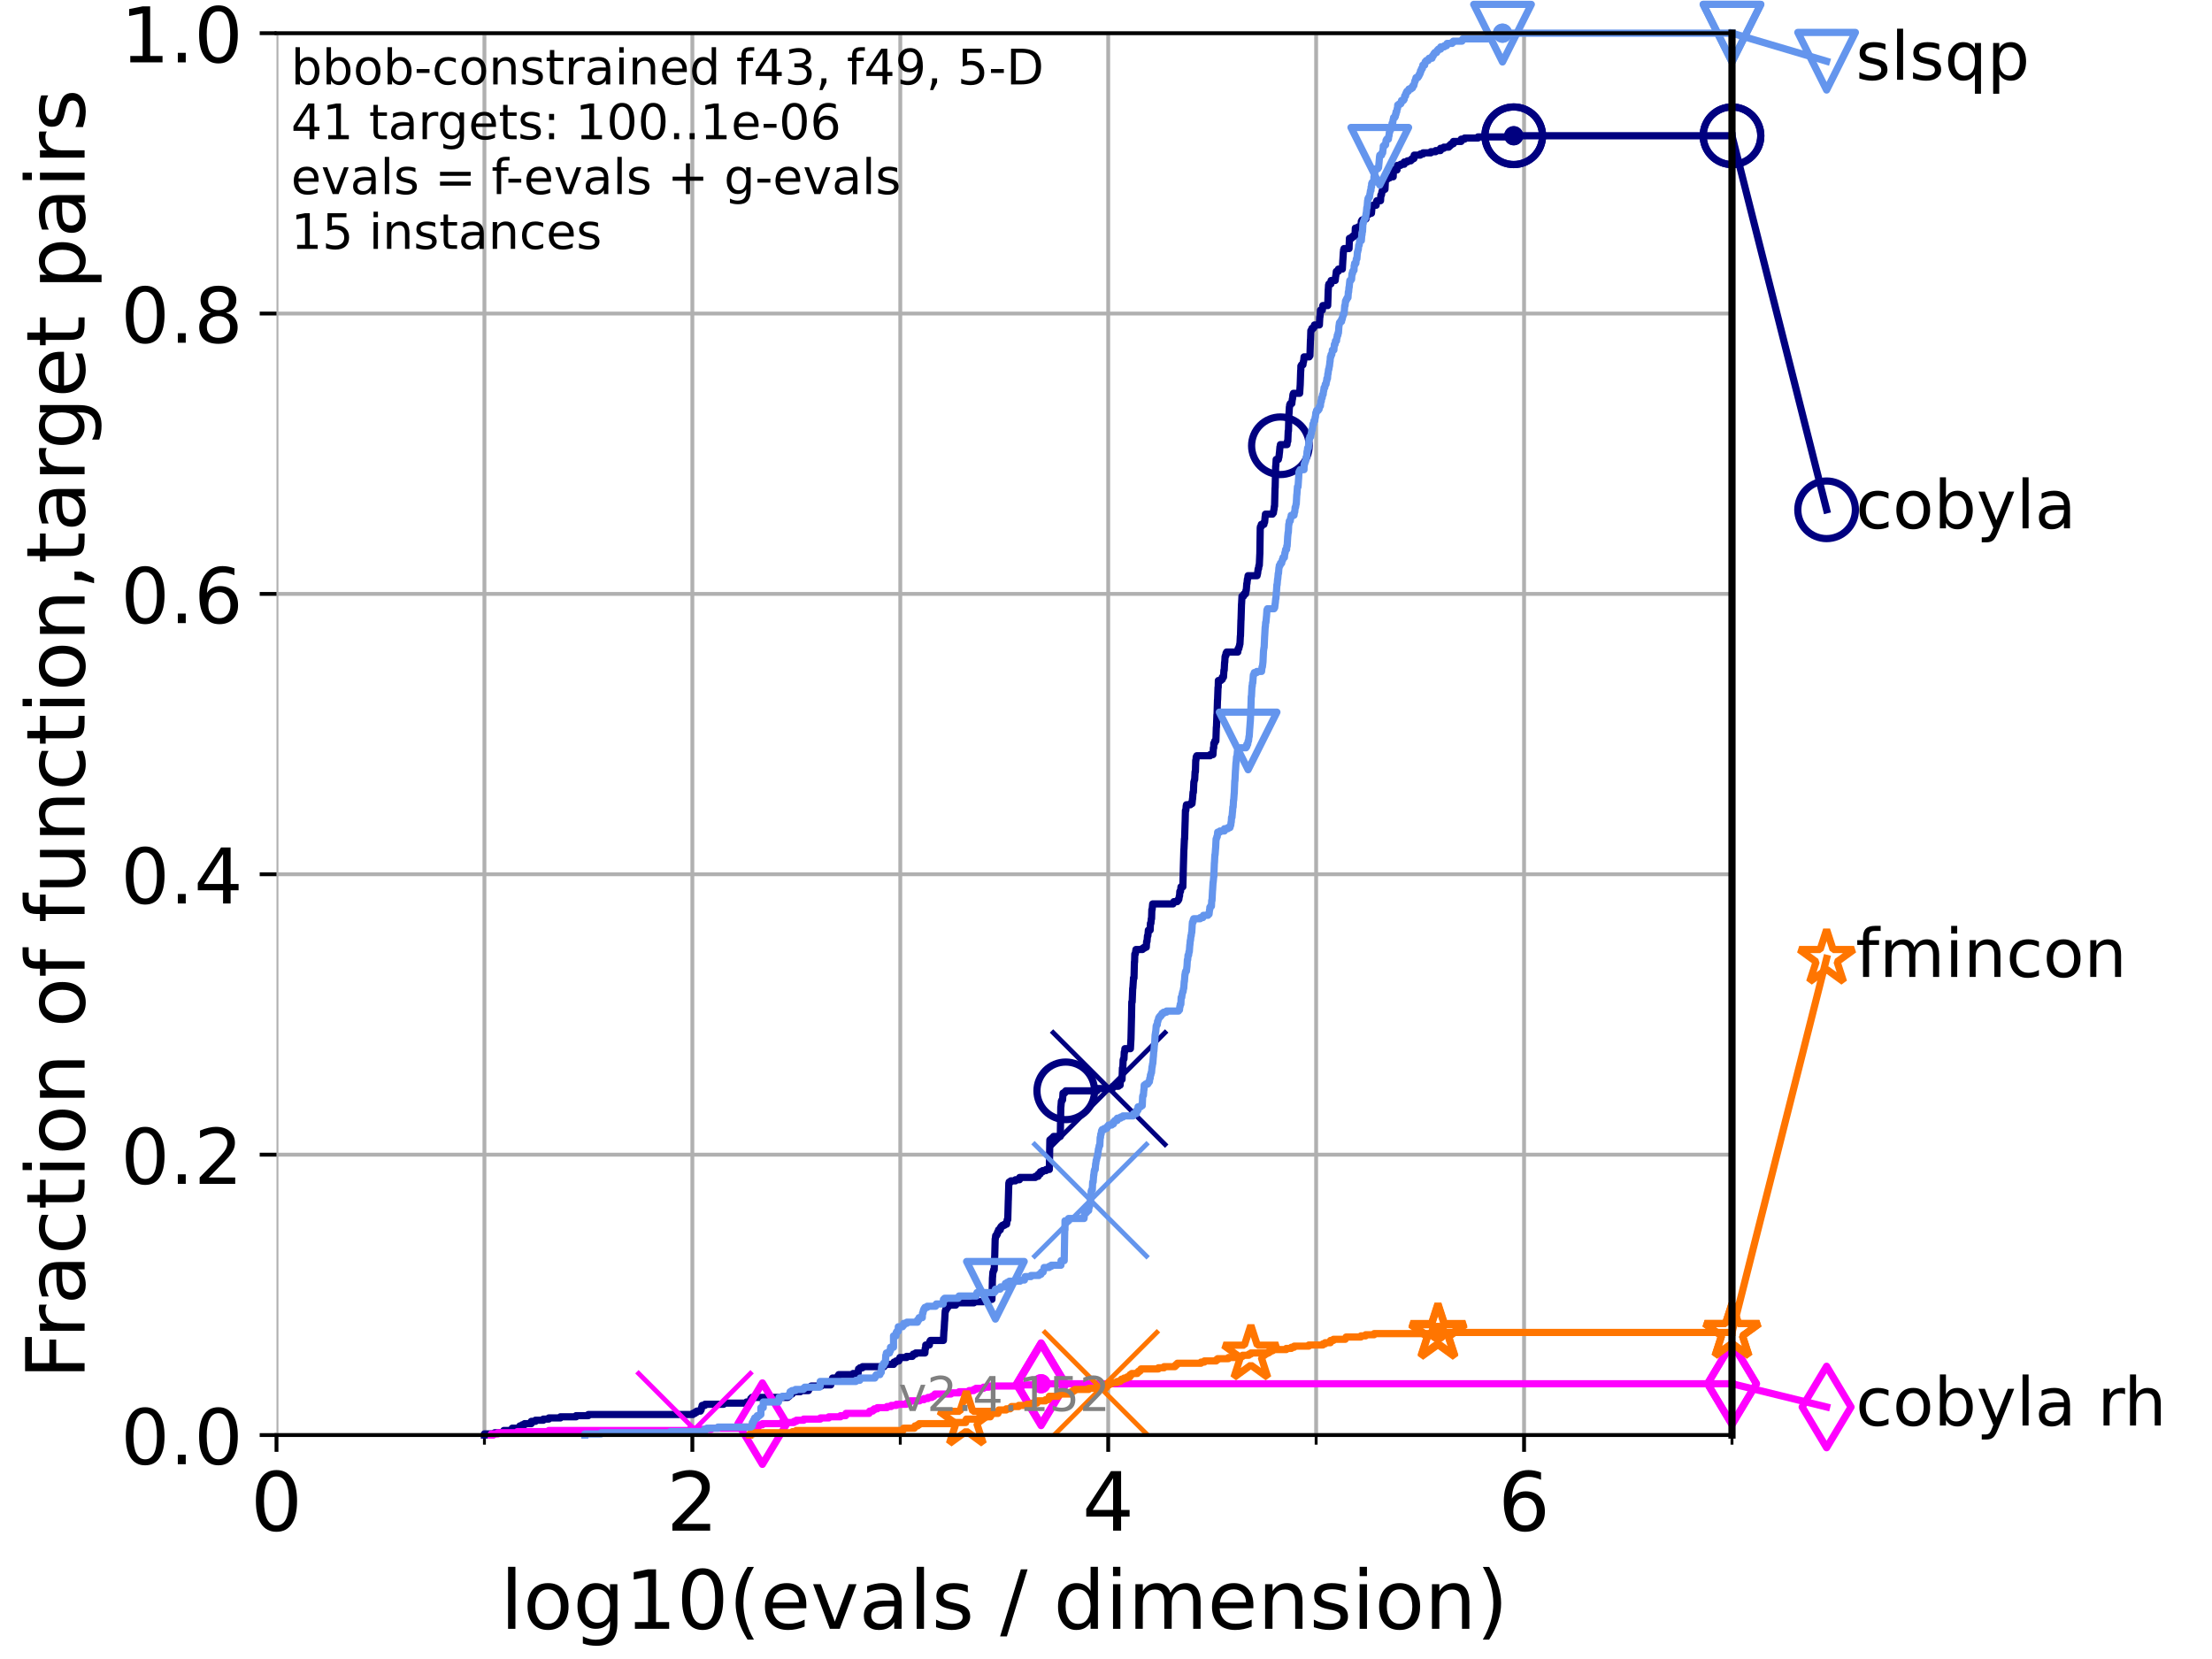 <?xml version="1.0" encoding="utf-8" standalone="no"?>
<!DOCTYPE svg PUBLIC "-//W3C//DTD SVG 1.1//EN"
  "http://www.w3.org/Graphics/SVG/1.1/DTD/svg11.dtd">
<!-- Created with matplotlib (https://matplotlib.org/) -->
<svg height="345.6pt" version="1.1" viewBox="0 0 460.8 345.6" width="460.8pt" xmlns="http://www.w3.org/2000/svg" xmlns:xlink="http://www.w3.org/1999/xlink">
 <defs>
  <style type="text/css">*{stroke-linecap:butt;stroke-linejoin:round;}</style>
 </defs>
 <g id="figure_1">
  <g id="patch_1">
   <path d="M 0 345.6 
L 460.8 345.6 
L 460.8 0 
L 0 0 
z
" style="fill:#ffffff;"/>
  </g>
  <g id="axes_1">
   <g id="patch_2">
    <path d="M 57.6 298.944 
L 360.806 298.944 
L 360.806 6.912 
L 57.6 6.912 
z
" style="fill:#ffffff;"/>
   </g>
   <g id="matplotlib.axis_1">
    <g id="xtick_1">
     <g id="line2d_1">
      <path clip-path="url(#pc57355c337)" d="M 57.6 298.944 
L 57.6 6.912 
" style="fill:none;stroke:#b0b0b0;stroke-linecap:square;stroke-width:0.8;"/>
     </g>
     <g id="line2d_2">
      <defs>
       <path d="M 0 0 
L 0 3.5 
" id="mea9d2eb1a1" style="stroke:#000000;stroke-width:0.8;"/>
      </defs>
      <g>
       <use style="stroke:#000000;stroke-width:0.8;" x="57.6" xlink:href="#mea9d2eb1a1" y="298.944"/>
      </g>
     </g>
     <g id="text_1">
      <!-- 0 -->
      <g transform="translate(52.192 318.861)scale(0.17 -0.17)">
       <defs>
        <path d="M 31.781 66.406 
Q 24.172 66.406 20.328 58.906 
Q 16.5 51.422 16.5 36.375 
Q 16.5 21.391 20.328 13.891 
Q 24.172 6.391 31.781 6.391 
Q 39.453 6.391 43.281 13.891 
Q 47.125 21.391 47.125 36.375 
Q 47.125 51.422 43.281 58.906 
Q 39.453 66.406 31.781 66.406 
z
M 31.781 74.219 
Q 44.047 74.219 50.516 64.516 
Q 56.984 54.828 56.984 36.375 
Q 56.984 17.969 50.516 8.266 
Q 44.047 -1.422 31.781 -1.422 
Q 19.531 -1.422 13.062 8.266 
Q 6.594 17.969 6.594 36.375 
Q 6.594 54.828 13.062 64.516 
Q 19.531 74.219 31.781 74.219 
z
" id="DejaVuSans-48"/>
       </defs>
       <use xlink:href="#DejaVuSans-48"/>
      </g>
     </g>
    </g>
    <g id="xtick_2">
     <g id="line2d_3">
      <path clip-path="url(#pc57355c337)" d="M 144.23 298.944 
L 144.23 6.912 
" style="fill:none;stroke:#b0b0b0;stroke-linecap:square;stroke-width:0.8;"/>
     </g>
     <g id="line2d_4">
      <g>
       <use style="stroke:#000000;stroke-width:0.8;" x="144.23" xlink:href="#mea9d2eb1a1" y="298.944"/>
      </g>
     </g>
     <g id="text_2">
      <!-- 2 -->
      <g transform="translate(138.822 318.861)scale(0.17 -0.17)">
       <defs>
        <path d="M 19.188 8.297 
L 53.609 8.297 
L 53.609 0 
L 7.328 0 
L 7.328 8.297 
Q 12.938 14.109 22.625 23.891 
Q 32.328 33.688 34.812 36.531 
Q 39.547 41.844 41.422 45.531 
Q 43.312 49.219 43.312 52.781 
Q 43.312 58.594 39.234 62.25 
Q 35.156 65.922 28.609 65.922 
Q 23.969 65.922 18.812 64.312 
Q 13.672 62.703 7.812 59.422 
L 7.812 69.391 
Q 13.766 71.781 18.938 73 
Q 24.125 74.219 28.422 74.219 
Q 39.75 74.219 46.484 68.547 
Q 53.219 62.891 53.219 53.422 
Q 53.219 48.922 51.531 44.891 
Q 49.859 40.875 45.406 35.406 
Q 44.188 33.984 37.641 27.219 
Q 31.109 20.453 19.188 8.297 
z
" id="DejaVuSans-50"/>
       </defs>
       <use xlink:href="#DejaVuSans-50"/>
      </g>
     </g>
    </g>
    <g id="xtick_3">
     <g id="line2d_5">
      <path clip-path="url(#pc57355c337)" d="M 230.861 298.944 
L 230.861 6.912 
" style="fill:none;stroke:#b0b0b0;stroke-linecap:square;stroke-width:0.8;"/>
     </g>
     <g id="line2d_6">
      <g>
       <use style="stroke:#000000;stroke-width:0.8;" x="230.861" xlink:href="#mea9d2eb1a1" y="298.944"/>
      </g>
     </g>
     <g id="text_3">
      <!-- 4 -->
      <g transform="translate(225.453 318.861)scale(0.17 -0.17)">
       <defs>
        <path d="M 37.797 64.312 
L 12.891 25.391 
L 37.797 25.391 
z
M 35.203 72.906 
L 47.609 72.906 
L 47.609 25.391 
L 58.016 25.391 
L 58.016 17.188 
L 47.609 17.188 
L 47.609 0 
L 37.797 0 
L 37.797 17.188 
L 4.891 17.188 
L 4.891 26.703 
z
" id="DejaVuSans-52"/>
       </defs>
       <use xlink:href="#DejaVuSans-52"/>
      </g>
     </g>
    </g>
    <g id="xtick_4">
     <g id="line2d_7">
      <path clip-path="url(#pc57355c337)" d="M 317.491 298.944 
L 317.491 6.912 
" style="fill:none;stroke:#b0b0b0;stroke-linecap:square;stroke-width:0.8;"/>
     </g>
     <g id="line2d_8">
      <g>
       <use style="stroke:#000000;stroke-width:0.8;" x="317.491" xlink:href="#mea9d2eb1a1" y="298.944"/>
      </g>
     </g>
     <g id="text_4">
      <!-- 6 -->
      <g transform="translate(312.083 318.861)scale(0.17 -0.17)">
       <defs>
        <path d="M 33.016 40.375 
Q 26.375 40.375 22.484 35.828 
Q 18.609 31.297 18.609 23.391 
Q 18.609 15.531 22.484 10.953 
Q 26.375 6.391 33.016 6.391 
Q 39.656 6.391 43.531 10.953 
Q 47.406 15.531 47.406 23.391 
Q 47.406 31.297 43.531 35.828 
Q 39.656 40.375 33.016 40.375 
z
M 52.594 71.297 
L 52.594 62.312 
Q 48.875 64.062 45.094 64.984 
Q 41.312 65.922 37.594 65.922 
Q 27.828 65.922 22.672 59.328 
Q 17.531 52.734 16.797 39.406 
Q 19.672 43.656 24.016 45.922 
Q 28.375 48.188 33.594 48.188 
Q 44.578 48.188 50.953 41.516 
Q 57.328 34.859 57.328 23.391 
Q 57.328 12.156 50.688 5.359 
Q 44.047 -1.422 33.016 -1.422 
Q 20.359 -1.422 13.672 8.266 
Q 6.984 17.969 6.984 36.375 
Q 6.984 53.656 15.188 63.938 
Q 23.391 74.219 37.203 74.219 
Q 40.922 74.219 44.703 73.484 
Q 48.484 72.75 52.594 71.297 
z
" id="DejaVuSans-54"/>
       </defs>
       <use xlink:href="#DejaVuSans-54"/>
      </g>
     </g>
    </g>
    <g id="xtick_5">
     <g id="line2d_9">
      <path clip-path="url(#pc57355c337)" d="M 100.915 298.944 
L 100.915 6.912 
" style="fill:none;stroke:#b0b0b0;stroke-linecap:square;stroke-width:0.8;"/>
     </g>
     <g id="line2d_10">
      <defs>
       <path d="M 0 0 
L 0 2 
" id="m87dbd6b6bb" style="stroke:#000000;stroke-width:0.6;"/>
      </defs>
      <g>
       <use style="stroke:#000000;stroke-width:0.6;" x="100.915" xlink:href="#m87dbd6b6bb" y="298.944"/>
      </g>
     </g>
    </g>
    <g id="xtick_6">
     <g id="line2d_11">
      <path clip-path="url(#pc57355c337)" d="M 187.546 298.944 
L 187.546 6.912 
" style="fill:none;stroke:#b0b0b0;stroke-linecap:square;stroke-width:0.8;"/>
     </g>
     <g id="line2d_12">
      <g>
       <use style="stroke:#000000;stroke-width:0.6;" x="187.546" xlink:href="#m87dbd6b6bb" y="298.944"/>
      </g>
     </g>
    </g>
    <g id="xtick_7">
     <g id="line2d_13">
      <path clip-path="url(#pc57355c337)" d="M 274.176 298.944 
L 274.176 6.912 
" style="fill:none;stroke:#b0b0b0;stroke-linecap:square;stroke-width:0.8;"/>
     </g>
     <g id="line2d_14">
      <g>
       <use style="stroke:#000000;stroke-width:0.6;" x="274.176" xlink:href="#m87dbd6b6bb" y="298.944"/>
      </g>
     </g>
    </g>
    <g id="xtick_8">
     <g id="line2d_15">
      <path clip-path="url(#pc57355c337)" d="M 360.806 298.944 
L 360.806 6.912 
" style="fill:none;stroke:#b0b0b0;stroke-linecap:square;stroke-width:0.8;"/>
     </g>
     <g id="line2d_16">
      <g>
       <use style="stroke:#000000;stroke-width:0.6;" x="360.806" xlink:href="#m87dbd6b6bb" y="298.944"/>
      </g>
     </g>
    </g>
    <g id="text_5">
     <!-- log10(evals / dimension) -->
     <g transform="translate(104.239 339.314)scale(0.17 -0.17)">
      <defs>
       <path d="M 9.422 75.984 
L 18.406 75.984 
L 18.406 0 
L 9.422 0 
z
" id="DejaVuSans-108"/>
       <path d="M 30.609 48.391 
Q 23.391 48.391 19.188 42.75 
Q 14.984 37.109 14.984 27.297 
Q 14.984 17.484 19.156 11.844 
Q 23.344 6.203 30.609 6.203 
Q 37.797 6.203 41.984 11.859 
Q 46.188 17.531 46.188 27.297 
Q 46.188 37.016 41.984 42.703 
Q 37.797 48.391 30.609 48.391 
z
M 30.609 56 
Q 42.328 56 49.016 48.375 
Q 55.719 40.766 55.719 27.297 
Q 55.719 13.875 49.016 6.219 
Q 42.328 -1.422 30.609 -1.422 
Q 18.844 -1.422 12.172 6.219 
Q 5.516 13.875 5.516 27.297 
Q 5.516 40.766 12.172 48.375 
Q 18.844 56 30.609 56 
z
" id="DejaVuSans-111"/>
       <path d="M 45.406 27.984 
Q 45.406 37.75 41.375 43.109 
Q 37.359 48.484 30.078 48.484 
Q 22.859 48.484 18.828 43.109 
Q 14.797 37.75 14.797 27.984 
Q 14.797 18.266 18.828 12.891 
Q 22.859 7.516 30.078 7.516 
Q 37.359 7.516 41.375 12.891 
Q 45.406 18.266 45.406 27.984 
z
M 54.391 6.781 
Q 54.391 -7.172 48.188 -13.984 
Q 42 -20.797 29.203 -20.797 
Q 24.469 -20.797 20.266 -20.094 
Q 16.062 -19.391 12.109 -17.922 
L 12.109 -9.188 
Q 16.062 -11.328 19.922 -12.344 
Q 23.781 -13.375 27.781 -13.375 
Q 36.625 -13.375 41.016 -8.766 
Q 45.406 -4.156 45.406 5.172 
L 45.406 9.625 
Q 42.625 4.781 38.281 2.391 
Q 33.938 0 27.875 0 
Q 17.828 0 11.672 7.656 
Q 5.516 15.328 5.516 27.984 
Q 5.516 40.672 11.672 48.328 
Q 17.828 56 27.875 56 
Q 33.938 56 38.281 53.609 
Q 42.625 51.219 45.406 46.391 
L 45.406 54.688 
L 54.391 54.688 
z
" id="DejaVuSans-103"/>
       <path d="M 12.406 8.297 
L 28.516 8.297 
L 28.516 63.922 
L 10.984 60.406 
L 10.984 69.391 
L 28.422 72.906 
L 38.281 72.906 
L 38.281 8.297 
L 54.391 8.297 
L 54.391 0 
L 12.406 0 
z
" id="DejaVuSans-49"/>
       <path d="M 31 75.875 
Q 24.469 64.656 21.281 53.656 
Q 18.109 42.672 18.109 31.391 
Q 18.109 20.125 21.312 9.062 
Q 24.516 -2 31 -13.188 
L 23.188 -13.188 
Q 15.875 -1.703 12.234 9.375 
Q 8.594 20.453 8.594 31.391 
Q 8.594 42.281 12.203 53.312 
Q 15.828 64.359 23.188 75.875 
z
" id="DejaVuSans-40"/>
       <path d="M 56.203 29.594 
L 56.203 25.203 
L 14.891 25.203 
Q 15.484 15.922 20.484 11.062 
Q 25.484 6.203 34.422 6.203 
Q 39.594 6.203 44.453 7.469 
Q 49.312 8.734 54.109 11.281 
L 54.109 2.781 
Q 49.266 0.734 44.188 -0.344 
Q 39.109 -1.422 33.891 -1.422 
Q 20.797 -1.422 13.156 6.188 
Q 5.516 13.812 5.516 26.812 
Q 5.516 40.234 12.766 48.109 
Q 20.016 56 32.328 56 
Q 43.359 56 49.781 48.891 
Q 56.203 41.797 56.203 29.594 
z
M 47.219 32.234 
Q 47.125 39.594 43.094 43.984 
Q 39.062 48.391 32.422 48.391 
Q 24.906 48.391 20.391 44.141 
Q 15.875 39.891 15.188 32.172 
z
" id="DejaVuSans-101"/>
       <path d="M 2.984 54.688 
L 12.5 54.688 
L 29.594 8.797 
L 46.688 54.688 
L 56.203 54.688 
L 35.688 0 
L 23.484 0 
z
" id="DejaVuSans-118"/>
       <path d="M 34.281 27.484 
Q 23.391 27.484 19.188 25 
Q 14.984 22.516 14.984 16.5 
Q 14.984 11.719 18.141 8.906 
Q 21.297 6.109 26.703 6.109 
Q 34.188 6.109 38.703 11.406 
Q 43.219 16.703 43.219 25.484 
L 43.219 27.484 
z
M 52.203 31.203 
L 52.203 0 
L 43.219 0 
L 43.219 8.297 
Q 40.141 3.328 35.547 0.953 
Q 30.953 -1.422 24.312 -1.422 
Q 15.922 -1.422 10.953 3.297 
Q 6 8.016 6 15.922 
Q 6 25.141 12.172 29.828 
Q 18.359 34.516 30.609 34.516 
L 43.219 34.516 
L 43.219 35.406 
Q 43.219 41.609 39.141 45 
Q 35.062 48.391 27.688 48.391 
Q 23 48.391 18.547 47.266 
Q 14.109 46.141 10.016 43.891 
L 10.016 52.203 
Q 14.938 54.109 19.578 55.047 
Q 24.219 56 28.609 56 
Q 40.484 56 46.344 49.844 
Q 52.203 43.703 52.203 31.203 
z
" id="DejaVuSans-97"/>
       <path d="M 44.281 53.078 
L 44.281 44.578 
Q 40.484 46.531 36.375 47.5 
Q 32.281 48.484 27.875 48.484 
Q 21.188 48.484 17.844 46.438 
Q 14.5 44.391 14.5 40.281 
Q 14.5 37.156 16.891 35.375 
Q 19.281 33.594 26.516 31.984 
L 29.594 31.297 
Q 39.156 29.25 43.188 25.516 
Q 47.219 21.781 47.219 15.094 
Q 47.219 7.469 41.188 3.016 
Q 35.156 -1.422 24.609 -1.422 
Q 20.219 -1.422 15.453 -0.562 
Q 10.688 0.297 5.422 2 
L 5.422 11.281 
Q 10.406 8.688 15.234 7.391 
Q 20.062 6.109 24.812 6.109 
Q 31.156 6.109 34.562 8.281 
Q 37.984 10.453 37.984 14.406 
Q 37.984 18.062 35.516 20.016 
Q 33.062 21.969 24.703 23.781 
L 21.578 24.516 
Q 13.234 26.266 9.516 29.906 
Q 5.812 33.547 5.812 39.891 
Q 5.812 47.609 11.281 51.797 
Q 16.75 56 26.812 56 
Q 31.781 56 36.172 55.266 
Q 40.578 54.547 44.281 53.078 
z
" id="DejaVuSans-115"/>
       <path id="DejaVuSans-32"/>
       <path d="M 25.391 72.906 
L 33.688 72.906 
L 8.297 -9.281 
L 0 -9.281 
z
" id="DejaVuSans-47"/>
       <path d="M 45.406 46.391 
L 45.406 75.984 
L 54.391 75.984 
L 54.391 0 
L 45.406 0 
L 45.406 8.203 
Q 42.578 3.328 38.25 0.953 
Q 33.938 -1.422 27.875 -1.422 
Q 17.969 -1.422 11.734 6.484 
Q 5.516 14.406 5.516 27.297 
Q 5.516 40.188 11.734 48.094 
Q 17.969 56 27.875 56 
Q 33.938 56 38.25 53.625 
Q 42.578 51.266 45.406 46.391 
z
M 14.797 27.297 
Q 14.797 17.391 18.875 11.75 
Q 22.953 6.109 30.078 6.109 
Q 37.203 6.109 41.297 11.75 
Q 45.406 17.391 45.406 27.297 
Q 45.406 37.203 41.297 42.844 
Q 37.203 48.484 30.078 48.484 
Q 22.953 48.484 18.875 42.844 
Q 14.797 37.203 14.797 27.297 
z
" id="DejaVuSans-100"/>
       <path d="M 9.422 54.688 
L 18.406 54.688 
L 18.406 0 
L 9.422 0 
z
M 9.422 75.984 
L 18.406 75.984 
L 18.406 64.594 
L 9.422 64.594 
z
" id="DejaVuSans-105"/>
       <path d="M 52 44.188 
Q 55.375 50.25 60.062 53.125 
Q 64.75 56 71.094 56 
Q 79.641 56 84.281 50.016 
Q 88.922 44.047 88.922 33.016 
L 88.922 0 
L 79.891 0 
L 79.891 32.719 
Q 79.891 40.578 77.094 44.375 
Q 74.312 48.188 68.609 48.188 
Q 61.625 48.188 57.562 43.547 
Q 53.516 38.922 53.516 30.906 
L 53.516 0 
L 44.484 0 
L 44.484 32.719 
Q 44.484 40.625 41.703 44.406 
Q 38.922 48.188 33.109 48.188 
Q 26.219 48.188 22.156 43.531 
Q 18.109 38.875 18.109 30.906 
L 18.109 0 
L 9.078 0 
L 9.078 54.688 
L 18.109 54.688 
L 18.109 46.188 
Q 21.188 51.219 25.484 53.609 
Q 29.781 56 35.688 56 
Q 41.656 56 45.828 52.969 
Q 50 49.953 52 44.188 
z
" id="DejaVuSans-109"/>
       <path d="M 54.891 33.016 
L 54.891 0 
L 45.906 0 
L 45.906 32.719 
Q 45.906 40.484 42.875 44.328 
Q 39.844 48.188 33.797 48.188 
Q 26.516 48.188 22.312 43.547 
Q 18.109 38.922 18.109 30.906 
L 18.109 0 
L 9.078 0 
L 9.078 54.688 
L 18.109 54.688 
L 18.109 46.188 
Q 21.344 51.125 25.703 53.562 
Q 30.078 56 35.797 56 
Q 45.219 56 50.047 50.172 
Q 54.891 44.344 54.891 33.016 
z
" id="DejaVuSans-110"/>
       <path d="M 8.016 75.875 
L 15.828 75.875 
Q 23.141 64.359 26.781 53.312 
Q 30.422 42.281 30.422 31.391 
Q 30.422 20.453 26.781 9.375 
Q 23.141 -1.703 15.828 -13.188 
L 8.016 -13.188 
Q 14.5 -2 17.703 9.062 
Q 20.906 20.125 20.906 31.391 
Q 20.906 42.672 17.703 53.656 
Q 14.5 64.656 8.016 75.875 
z
" id="DejaVuSans-41"/>
      </defs>
      <use xlink:href="#DejaVuSans-108"/>
      <use x="27.783" xlink:href="#DejaVuSans-111"/>
      <use x="88.965" xlink:href="#DejaVuSans-103"/>
      <use x="152.441" xlink:href="#DejaVuSans-49"/>
      <use x="216.064" xlink:href="#DejaVuSans-48"/>
      <use x="279.688" xlink:href="#DejaVuSans-40"/>
      <use x="318.701" xlink:href="#DejaVuSans-101"/>
      <use x="380.225" xlink:href="#DejaVuSans-118"/>
      <use x="439.404" xlink:href="#DejaVuSans-97"/>
      <use x="500.684" xlink:href="#DejaVuSans-108"/>
      <use x="528.467" xlink:href="#DejaVuSans-115"/>
      <use x="580.566" xlink:href="#DejaVuSans-32"/>
      <use x="612.354" xlink:href="#DejaVuSans-47"/>
      <use x="646.045" xlink:href="#DejaVuSans-32"/>
      <use x="677.832" xlink:href="#DejaVuSans-100"/>
      <use x="741.309" xlink:href="#DejaVuSans-105"/>
      <use x="769.092" xlink:href="#DejaVuSans-109"/>
      <use x="866.504" xlink:href="#DejaVuSans-101"/>
      <use x="928.027" xlink:href="#DejaVuSans-110"/>
      <use x="991.406" xlink:href="#DejaVuSans-115"/>
      <use x="1043.506" xlink:href="#DejaVuSans-105"/>
      <use x="1071.289" xlink:href="#DejaVuSans-111"/>
      <use x="1132.471" xlink:href="#DejaVuSans-110"/>
      <use x="1195.85" xlink:href="#DejaVuSans-41"/>
     </g>
    </g>
   </g>
   <g id="matplotlib.axis_2">
    <g id="ytick_1">
     <g id="line2d_17">
      <path clip-path="url(#pc57355c337)" d="M 57.6 298.944 
L 360.806 298.944 
" style="fill:none;stroke:#b0b0b0;stroke-linecap:square;stroke-width:0.8;"/>
     </g>
     <g id="line2d_18">
      <defs>
       <path d="M 0 0 
L -3.5 0 
" id="mc17db51f13" style="stroke:#000000;stroke-width:0.8;"/>
      </defs>
      <g>
       <use style="stroke:#000000;stroke-width:0.8;" x="57.6" xlink:href="#mc17db51f13" y="298.944"/>
      </g>
     </g>
     <g id="text_6">
      <!-- 0.0 -->
      <g transform="translate(25.155 305.023)scale(0.16 -0.16)">
       <defs>
        <path d="M 10.688 12.406 
L 21 12.406 
L 21 0 
L 10.688 0 
z
" id="DejaVuSans-46"/>
       </defs>
       <use xlink:href="#DejaVuSans-48"/>
       <use x="63.623" xlink:href="#DejaVuSans-46"/>
       <use x="95.41" xlink:href="#DejaVuSans-48"/>
      </g>
     </g>
    </g>
    <g id="ytick_2">
     <g id="line2d_19">
      <path clip-path="url(#pc57355c337)" d="M 57.6 240.538 
L 360.806 240.538 
" style="fill:none;stroke:#b0b0b0;stroke-linecap:square;stroke-width:0.8;"/>
     </g>
     <g id="line2d_20">
      <g>
       <use style="stroke:#000000;stroke-width:0.8;" x="57.6" xlink:href="#mc17db51f13" y="240.538"/>
      </g>
     </g>
     <g id="text_7">
      <!-- 0.2 -->
      <g transform="translate(25.155 246.616)scale(0.16 -0.16)">
       <use xlink:href="#DejaVuSans-48"/>
       <use x="63.623" xlink:href="#DejaVuSans-46"/>
       <use x="95.41" xlink:href="#DejaVuSans-50"/>
      </g>
     </g>
    </g>
    <g id="ytick_3">
     <g id="line2d_21">
      <path clip-path="url(#pc57355c337)" d="M 57.6 182.131 
L 360.806 182.131 
" style="fill:none;stroke:#b0b0b0;stroke-linecap:square;stroke-width:0.8;"/>
     </g>
     <g id="line2d_22">
      <g>
       <use style="stroke:#000000;stroke-width:0.8;" x="57.6" xlink:href="#mc17db51f13" y="182.131"/>
      </g>
     </g>
     <g id="text_8">
      <!-- 0.4 -->
      <g transform="translate(25.155 188.21)scale(0.16 -0.16)">
       <use xlink:href="#DejaVuSans-48"/>
       <use x="63.623" xlink:href="#DejaVuSans-46"/>
       <use x="95.41" xlink:href="#DejaVuSans-52"/>
      </g>
     </g>
    </g>
    <g id="ytick_4">
     <g id="line2d_23">
      <path clip-path="url(#pc57355c337)" d="M 57.6 123.725 
L 360.806 123.725 
" style="fill:none;stroke:#b0b0b0;stroke-linecap:square;stroke-width:0.8;"/>
     </g>
     <g id="line2d_24">
      <g>
       <use style="stroke:#000000;stroke-width:0.8;" x="57.6" xlink:href="#mc17db51f13" y="123.725"/>
      </g>
     </g>
     <g id="text_9">
      <!-- 0.6 -->
      <g transform="translate(25.155 129.804)scale(0.16 -0.16)">
       <use xlink:href="#DejaVuSans-48"/>
       <use x="63.623" xlink:href="#DejaVuSans-46"/>
       <use x="95.41" xlink:href="#DejaVuSans-54"/>
      </g>
     </g>
    </g>
    <g id="ytick_5">
     <g id="line2d_25">
      <path clip-path="url(#pc57355c337)" d="M 57.6 65.318 
L 360.806 65.318 
" style="fill:none;stroke:#b0b0b0;stroke-linecap:square;stroke-width:0.8;"/>
     </g>
     <g id="line2d_26">
      <g>
       <use style="stroke:#000000;stroke-width:0.8;" x="57.6" xlink:href="#mc17db51f13" y="65.318"/>
      </g>
     </g>
     <g id="text_10">
      <!-- 0.8 -->
      <g transform="translate(25.155 71.397)scale(0.16 -0.16)">
       <defs>
        <path d="M 31.781 34.625 
Q 24.75 34.625 20.719 30.859 
Q 16.703 27.094 16.703 20.516 
Q 16.703 13.922 20.719 10.156 
Q 24.75 6.391 31.781 6.391 
Q 38.812 6.391 42.859 10.172 
Q 46.922 13.969 46.922 20.516 
Q 46.922 27.094 42.891 30.859 
Q 38.875 34.625 31.781 34.625 
z
M 21.922 38.812 
Q 15.578 40.375 12.031 44.719 
Q 8.5 49.078 8.5 55.328 
Q 8.5 64.062 14.719 69.141 
Q 20.953 74.219 31.781 74.219 
Q 42.672 74.219 48.875 69.141 
Q 55.078 64.062 55.078 55.328 
Q 55.078 49.078 51.531 44.719 
Q 48 40.375 41.703 38.812 
Q 48.828 37.156 52.797 32.312 
Q 56.781 27.484 56.781 20.516 
Q 56.781 9.906 50.312 4.234 
Q 43.844 -1.422 31.781 -1.422 
Q 19.734 -1.422 13.25 4.234 
Q 6.781 9.906 6.781 20.516 
Q 6.781 27.484 10.781 32.312 
Q 14.797 37.156 21.922 38.812 
z
M 18.312 54.391 
Q 18.312 48.734 21.844 45.562 
Q 25.391 42.391 31.781 42.391 
Q 38.141 42.391 41.719 45.562 
Q 45.312 48.734 45.312 54.391 
Q 45.312 60.062 41.719 63.234 
Q 38.141 66.406 31.781 66.406 
Q 25.391 66.406 21.844 63.234 
Q 18.312 60.062 18.312 54.391 
z
" id="DejaVuSans-56"/>
       </defs>
       <use xlink:href="#DejaVuSans-48"/>
       <use x="63.623" xlink:href="#DejaVuSans-46"/>
       <use x="95.41" xlink:href="#DejaVuSans-56"/>
      </g>
     </g>
    </g>
    <g id="ytick_6">
     <g id="line2d_27">
      <path clip-path="url(#pc57355c337)" d="M 57.6 6.912 
L 360.806 6.912 
" style="fill:none;stroke:#b0b0b0;stroke-linecap:square;stroke-width:0.8;"/>
     </g>
     <g id="line2d_28">
      <g>
       <use style="stroke:#000000;stroke-width:0.8;" x="57.6" xlink:href="#mc17db51f13" y="6.912"/>
      </g>
     </g>
     <g id="text_11">
      <!-- 1.0 -->
      <g transform="translate(25.155 12.991)scale(0.16 -0.16)">
       <use xlink:href="#DejaVuSans-49"/>
       <use x="63.623" xlink:href="#DejaVuSans-46"/>
       <use x="95.41" xlink:href="#DejaVuSans-48"/>
      </g>
     </g>
    </g>
    <g id="text_12">
     <!-- Fraction of function,target pairs -->
     <g transform="translate(17.62 287.313)rotate(-90)scale(0.17 -0.17)">
      <defs>
       <path d="M 9.812 72.906 
L 51.703 72.906 
L 51.703 64.594 
L 19.672 64.594 
L 19.672 43.109 
L 48.578 43.109 
L 48.578 34.812 
L 19.672 34.812 
L 19.672 0 
L 9.812 0 
z
" id="DejaVuSans-70"/>
       <path d="M 41.109 46.297 
Q 39.594 47.172 37.812 47.578 
Q 36.031 48 33.891 48 
Q 26.266 48 22.188 43.047 
Q 18.109 38.094 18.109 28.812 
L 18.109 0 
L 9.078 0 
L 9.078 54.688 
L 18.109 54.688 
L 18.109 46.188 
Q 20.953 51.172 25.484 53.578 
Q 30.031 56 36.531 56 
Q 37.453 56 38.578 55.875 
Q 39.703 55.766 41.062 55.516 
z
" id="DejaVuSans-114"/>
       <path d="M 48.781 52.594 
L 48.781 44.188 
Q 44.969 46.297 41.141 47.344 
Q 37.312 48.391 33.406 48.391 
Q 24.656 48.391 19.812 42.844 
Q 14.984 37.312 14.984 27.297 
Q 14.984 17.281 19.812 11.734 
Q 24.656 6.203 33.406 6.203 
Q 37.312 6.203 41.141 7.25 
Q 44.969 8.297 48.781 10.406 
L 48.781 2.094 
Q 45.016 0.344 40.984 -0.531 
Q 36.969 -1.422 32.422 -1.422 
Q 20.062 -1.422 12.781 6.344 
Q 5.516 14.109 5.516 27.297 
Q 5.516 40.672 12.859 48.328 
Q 20.219 56 33.016 56 
Q 37.156 56 41.109 55.141 
Q 45.062 54.297 48.781 52.594 
z
" id="DejaVuSans-99"/>
       <path d="M 18.312 70.219 
L 18.312 54.688 
L 36.812 54.688 
L 36.812 47.703 
L 18.312 47.703 
L 18.312 18.016 
Q 18.312 11.328 20.141 9.422 
Q 21.969 7.516 27.594 7.516 
L 36.812 7.516 
L 36.812 0 
L 27.594 0 
Q 17.188 0 13.234 3.875 
Q 9.281 7.766 9.281 18.016 
L 9.281 47.703 
L 2.688 47.703 
L 2.688 54.688 
L 9.281 54.688 
L 9.281 70.219 
z
" id="DejaVuSans-116"/>
       <path d="M 37.109 75.984 
L 37.109 68.5 
L 28.516 68.5 
Q 23.688 68.5 21.797 66.547 
Q 19.922 64.594 19.922 59.516 
L 19.922 54.688 
L 34.719 54.688 
L 34.719 47.703 
L 19.922 47.703 
L 19.922 0 
L 10.891 0 
L 10.891 47.703 
L 2.297 47.703 
L 2.297 54.688 
L 10.891 54.688 
L 10.891 58.5 
Q 10.891 67.625 15.141 71.797 
Q 19.391 75.984 28.609 75.984 
z
" id="DejaVuSans-102"/>
       <path d="M 8.5 21.578 
L 8.5 54.688 
L 17.484 54.688 
L 17.484 21.922 
Q 17.484 14.156 20.5 10.266 
Q 23.531 6.391 29.594 6.391 
Q 36.859 6.391 41.078 11.031 
Q 45.312 15.672 45.312 23.688 
L 45.312 54.688 
L 54.297 54.688 
L 54.297 0 
L 45.312 0 
L 45.312 8.406 
Q 42.047 3.422 37.719 1 
Q 33.406 -1.422 27.688 -1.422 
Q 18.266 -1.422 13.375 4.438 
Q 8.5 10.297 8.5 21.578 
z
M 31.109 56 
z
" id="DejaVuSans-117"/>
       <path d="M 11.719 12.406 
L 22.016 12.406 
L 22.016 4 
L 14.016 -11.625 
L 7.719 -11.625 
L 11.719 4 
z
" id="DejaVuSans-44"/>
       <path d="M 18.109 8.203 
L 18.109 -20.797 
L 9.078 -20.797 
L 9.078 54.688 
L 18.109 54.688 
L 18.109 46.391 
Q 20.953 51.266 25.266 53.625 
Q 29.594 56 35.594 56 
Q 45.562 56 51.781 48.094 
Q 58.016 40.188 58.016 27.297 
Q 58.016 14.406 51.781 6.484 
Q 45.562 -1.422 35.594 -1.422 
Q 29.594 -1.422 25.266 0.953 
Q 20.953 3.328 18.109 8.203 
z
M 48.688 27.297 
Q 48.688 37.203 44.609 42.844 
Q 40.531 48.484 33.406 48.484 
Q 26.266 48.484 22.188 42.844 
Q 18.109 37.203 18.109 27.297 
Q 18.109 17.391 22.188 11.75 
Q 26.266 6.109 33.406 6.109 
Q 40.531 6.109 44.609 11.75 
Q 48.688 17.391 48.688 27.297 
z
" id="DejaVuSans-112"/>
      </defs>
      <use xlink:href="#DejaVuSans-70"/>
      <use x="50.27" xlink:href="#DejaVuSans-114"/>
      <use x="91.383" xlink:href="#DejaVuSans-97"/>
      <use x="152.662" xlink:href="#DejaVuSans-99"/>
      <use x="207.643" xlink:href="#DejaVuSans-116"/>
      <use x="246.852" xlink:href="#DejaVuSans-105"/>
      <use x="274.635" xlink:href="#DejaVuSans-111"/>
      <use x="335.816" xlink:href="#DejaVuSans-110"/>
      <use x="399.195" xlink:href="#DejaVuSans-32"/>
      <use x="430.982" xlink:href="#DejaVuSans-111"/>
      <use x="492.164" xlink:href="#DejaVuSans-102"/>
      <use x="527.369" xlink:href="#DejaVuSans-32"/>
      <use x="559.156" xlink:href="#DejaVuSans-102"/>
      <use x="594.361" xlink:href="#DejaVuSans-117"/>
      <use x="657.74" xlink:href="#DejaVuSans-110"/>
      <use x="721.119" xlink:href="#DejaVuSans-99"/>
      <use x="776.1" xlink:href="#DejaVuSans-116"/>
      <use x="815.309" xlink:href="#DejaVuSans-105"/>
      <use x="843.092" xlink:href="#DejaVuSans-111"/>
      <use x="904.273" xlink:href="#DejaVuSans-110"/>
      <use x="967.652" xlink:href="#DejaVuSans-44"/>
      <use x="999.439" xlink:href="#DejaVuSans-116"/>
      <use x="1038.648" xlink:href="#DejaVuSans-97"/>
      <use x="1099.928" xlink:href="#DejaVuSans-114"/>
      <use x="1139.291" xlink:href="#DejaVuSans-103"/>
      <use x="1202.768" xlink:href="#DejaVuSans-101"/>
      <use x="1264.291" xlink:href="#DejaVuSans-116"/>
      <use x="1303.5" xlink:href="#DejaVuSans-32"/>
      <use x="1335.287" xlink:href="#DejaVuSans-112"/>
      <use x="1398.764" xlink:href="#DejaVuSans-97"/>
      <use x="1460.043" xlink:href="#DejaVuSans-105"/>
      <use x="1487.826" xlink:href="#DejaVuSans-114"/>
      <use x="1528.939" xlink:href="#DejaVuSans-115"/>
     </g>
    </g>
   </g>
   <g id="line2d_29">
    <defs>
     <path d="M 0 1.5 
C 0.398 1.5 0.779 1.342 1.061 1.061 
C 1.342 0.779 1.5 0.398 1.5 0 
C 1.5 -0.398 1.342 -0.779 1.061 -1.061 
C 0.779 -1.342 0.398 -1.5 0 -1.5 
C -0.398 -1.5 -0.779 -1.342 -1.061 -1.061 
C -1.342 -0.779 -1.5 -0.398 -1.5 0 
C -1.5 0.398 -1.342 0.779 -1.061 1.061 
C -0.779 1.342 -0.398 1.5 0 1.5 
z
" id="m1042308dc0" style="stroke:#000080;"/>
    </defs>
    <g>
     <use style="fill:#000080;stroke:#000080;" x="315.341" xlink:href="#m1042308dc0" y="28.28"/>
     <use style="fill:#000080;stroke:#000080;" x="315.341" xlink:href="#m1042308dc0" y="28.28"/>
    </g>
   </g>
   <g id="line2d_30">
    <path d="M 100.915 298.944 
L 100.915 298.707 
L 103.047 298.707 
L 103.047 298.469 
L 104.962 298.469 
L 104.962 297.994 
L 106.699 297.994 
L 106.699 297.519 
L 108.29 297.519 
L 108.29 297.045 
L 108.792 297.045 
L 108.792 296.807 
L 109.28 296.807 
L 109.28 296.57 
L 110.675 296.57 
L 110.675 296.095 
L 111.55 296.095 
L 111.55 295.857 
L 113.186 295.857 
L 113.186 295.62 
L 114.327 295.62 
L 114.327 295.383 
L 116.746 295.383 
L 116.746 295.145 
L 120.013 295.145 
L 120.013 294.908 
L 122.559 294.908 
L 122.559 294.67 
L 144.343 294.67 
L 144.343 294.433 
L 144.786 294.433 
L 144.786 294.196 
L 145.148 294.196 
L 145.148 293.958 
L 145.92 293.958 
L 145.92 293.721 
L 146.058 293.721 
L 146.126 293.246 
L 146.194 293.246 
L 146.261 292.771 
L 146.86 292.771 
L 146.86 292.534 
L 150.747 292.534 
L 150.747 292.296 
L 155.516 292.296 
L 155.516 292.059 
L 156.364 292.059 
L 156.403 291.346 
L 156.638 291.346 
L 156.638 291.109 
L 164.103 291.109 
L 164.103 290.872 
L 164.401 290.872 
L 164.401 290.634 
L 164.657 290.634 
L 164.657 290.397 
L 165.01 290.397 
L 165.01 290.159 
L 165.196 290.159 
L 165.196 289.922 
L 166.724 289.922 
L 166.724 289.684 
L 168.421 289.684 
L 168.524 289.21 
L 168.73 289.21 
L 168.73 288.972 
L 169.004 288.972 
L 169.004 288.735 
L 171.074 288.735 
L 171.074 288.497 
L 173.068 288.497 
L 173.166 287.785 
L 173.214 287.785 
L 173.214 287.548 
L 173.374 287.548 
L 173.438 287.073 
L 174.484 287.073 
L 174.559 286.598 
L 174.723 286.598 
L 174.723 286.361 
L 177.722 286.361 
L 177.722 286.123 
L 178.752 286.123 
L 178.848 285.173 
L 179.144 285.173 
L 179.144 284.936 
L 179.689 284.936 
L 179.689 284.699 
L 184.167 284.699 
L 184.203 284.224 
L 186.16 284.224 
L 186.225 283.749 
L 186.66 283.749 
L 186.66 283.511 
L 187.231 283.511 
L 187.231 283.274 
L 187.345 283.274 
L 187.345 283.037 
L 187.459 283.037 
L 187.459 282.799 
L 188.857 282.799 
L 188.857 282.562 
L 190.057 282.562 
L 190.057 282.324 
L 190.247 282.324 
L 190.247 282.087 
L 190.748 282.087 
L 190.748 281.849 
L 192.677 281.849 
L 192.734 280.9 
L 192.82 280.9 
L 192.848 280.187 
L 193.607 280.187 
L 193.673 279.475 
L 193.819 279.475 
L 193.819 279.238 
L 196.532 279.238 
L 196.639 277.101 
L 196.672 277.101 
L 196.773 275.202 
L 196.787 275.202 
L 196.893 273.302 
L 196.911 273.302 
L 196.911 273.065 
L 197.03 273.065 
L 197.057 272.59 
L 197.296 272.59 
L 197.296 272.352 
L 197.448 272.352 
L 197.448 272.115 
L 197.655 272.115 
L 197.655 271.878 
L 199.098 271.878 
L 199.151 271.403 
L 202.881 271.403 
L 202.881 271.165 
L 204.868 271.165 
L 204.868 270.928 
L 205.951 270.928 
L 205.951 270.69 
L 206.641 270.69 
L 206.747 266.179 
L 206.755 266.179 
L 206.844 264.992 
L 206.912 264.992 
L 206.987 264.517 
L 207.107 264.517 
L 207.213 261.668 
L 207.221 261.668 
L 207.311 258.107 
L 207.342 258.107 
L 207.418 257.395 
L 207.613 257.395 
L 207.613 257.157 
L 207.748 257.157 
L 207.799 256.682 
L 207.939 256.682 
L 208.009 256.208 
L 208.377 256.208 
L 208.391 255.733 
L 208.548 255.733 
L 208.548 255.495 
L 208.795 255.495 
L 208.795 255.258 
L 209.244 255.258 
L 209.244 255.02 
L 209.699 255.02 
L 209.772 254.308 
L 209.82 254.308 
L 209.82 254.071 
L 209.935 254.071 
L 210.045 250.035 
L 210.052 250.035 
L 210.156 246.473 
L 210.222 246.473 
L 210.222 246.236 
L 210.561 246.236 
L 210.561 245.998 
L 211.534 245.998 
L 211.534 245.761 
L 212.373 245.761 
L 212.41 245.286 
L 215.673 245.286 
L 215.673 245.049 
L 216.265 245.049 
L 216.308 244.574 
L 216.681 244.574 
L 216.734 244.099 
L 217.201 244.099 
L 217.201 243.862 
L 217.9 243.862 
L 217.9 243.624 
L 218.596 243.624 
L 218.699 237.689 
L 218.709 237.689 
L 218.709 237.451 
L 218.979 237.451 
L 218.979 237.214 
L 219.264 237.214 
L 219.264 236.976 
L 219.484 236.976 
L 219.484 236.739 
L 220.879 236.739 
L 220.985 230.566 
L 221.006 230.566 
L 221.103 229.379 
L 221.211 229.379 
L 221.211 229.141 
L 221.35 229.141 
L 221.442 227.717 
L 221.788 227.717 
L 221.788 227.479 
L 222.016 227.479 
L 222.016 227.242 
L 228.538 227.242 
L 228.558 226.767 
L 231.719 226.767 
L 231.719 226.53 
L 231.883 226.53 
L 231.883 226.292 
L 232.987 226.292 
L 232.987 226.055 
L 233.347 226.055 
L 233.387 225.105 
L 233.534 225.105 
L 233.534 224.868 
L 233.743 224.868 
L 233.82 222.493 
L 233.903 222.493 
L 233.968 220.831 
L 234.027 220.831 
L 234.027 220.594 
L 234.141 220.594 
L 234.207 219.169 
L 234.278 219.169 
L 234.336 218.457 
L 235.488 218.457 
L 235.591 216.558 
L 235.601 216.558 
L 235.711 212.047 
L 235.714 212.047 
L 235.772 208.723 
L 235.852 208.723 
L 235.963 205.874 
L 235.992 205.874 
L 236.1 204.212 
L 236.111 204.212 
L 236.119 203.737 
L 236.233 203.737 
L 236.316 200.413 
L 236.353 200.413 
L 236.402 198.751 
L 236.505 198.751 
L 236.601 198.039 
L 236.638 198.039 
L 236.638 197.801 
L 237.993 197.801 
L 237.993 197.564 
L 238.337 197.564 
L 238.337 197.326 
L 238.792 197.326 
L 238.862 196.139 
L 238.946 196.139 
L 239.039 194.952 
L 239.125 194.952 
L 239.223 193.765 
L 239.6 193.765 
L 239.655 192.34 
L 239.757 192.34 
L 239.835 191.391 
L 239.892 191.391 
L 239.948 189.491 
L 240.009 189.491 
L 240.119 188.304 
L 244.366 188.304 
L 244.366 188.067 
L 244.532 188.067 
L 244.532 187.829 
L 245.236 187.829 
L 245.236 187.592 
L 245.446 187.592 
L 245.446 187.355 
L 245.571 187.355 
L 245.679 186.642 
L 245.722 186.642 
L 245.782 185.693 
L 245.925 185.693 
L 246.021 184.743 
L 246.409 184.743 
L 246.52 180.469 
L 246.52 180.469 
L 246.625 176.908 
L 246.641 176.908 
L 246.736 174.771 
L 246.774 174.771 
L 246.883 171.21 
L 246.888 171.21 
L 246.946 168.835 
L 247.03 168.835 
L 247.11 167.886 
L 247.154 167.886 
L 247.154 167.648 
L 247.975 167.648 
L 247.975 167.411 
L 248.319 167.411 
L 248.411 166.461 
L 248.43 166.461 
L 248.533 165.037 
L 248.605 165.037 
L 248.701 162.9 
L 248.73 162.9 
L 248.827 162.425 
L 248.873 162.425 
L 248.959 160.763 
L 249.028 160.763 
L 249.093 158.389 
L 249.139 158.389 
L 249.191 157.676 
L 249.309 157.676 
L 249.309 157.439 
L 252.09 157.439 
L 252.09 157.202 
L 252.676 157.202 
L 252.774 155.777 
L 252.838 155.777 
L 252.863 154.827 
L 253.029 154.827 
L 253.065 154.353 
L 253.292 154.353 
L 253.383 151.503 
L 253.408 151.503 
L 253.507 148.892 
L 253.531 148.892 
L 253.625 145.805 
L 253.643 145.805 
L 253.739 143.194 
L 253.775 143.194 
L 253.806 141.769 
L 254.338 141.769 
L 254.338 141.532 
L 254.623 141.532 
L 254.631 141.057 
L 254.875 141.057 
L 254.964 139.632 
L 255.022 139.632 
L 255.109 137.97 
L 255.141 137.97 
L 255.205 136.783 
L 255.277 136.783 
L 255.277 136.546 
L 255.398 136.546 
L 255.403 136.071 
L 255.524 136.071 
L 255.524 135.833 
L 257.858 135.833 
L 257.924 135.121 
L 258.07 135.121 
L 258.143 134.646 
L 258.192 134.646 
L 258.258 134.171 
L 258.303 134.171 
L 258.388 132.51 
L 258.414 132.51 
L 258.512 129.186 
L 258.526 129.186 
L 258.628 125.862 
L 258.639 125.862 
L 258.727 124.2 
L 259.064 124.2 
L 259.152 123.725 
L 259.466 123.725 
L 259.547 123.013 
L 259.624 123.013 
L 259.724 121.588 
L 259.762 121.588 
L 259.858 120.638 
L 259.902 120.638 
L 259.997 119.926 
L 261.872 119.926 
L 261.979 119.451 
L 261.986 119.451 
L 262.093 118.501 
L 262.176 118.501 
L 262.253 117.789 
L 262.334 117.789 
L 262.441 115.415 
L 262.449 115.415 
L 262.53 109.954 
L 262.563 109.954 
L 262.563 109.717 
L 262.739 109.717 
L 262.752 109.242 
L 263.301 109.242 
L 263.347 108.767 
L 263.451 108.767 
L 263.555 107.58 
L 263.575 107.58 
L 263.613 107.105 
L 265.081 107.105 
L 265.081 106.868 
L 265.266 106.868 
L 265.369 106.155 
L 265.392 106.155 
L 265.471 105.443 
L 265.515 105.443 
L 265.614 101.644 
L 265.634 101.644 
L 265.744 97.133 
L 265.771 97.133 
L 265.852 95.709 
L 266.312 95.709 
L 266.388 95.234 
L 266.427 95.234 
L 266.527 94.284 
L 266.54 94.284 
L 266.637 93.097 
L 266.687 93.097 
L 266.731 92.622 
L 268.109 92.622 
L 268.195 91.91 
L 268.273 91.91 
L 268.36 89.773 
L 268.411 89.773 
L 268.5 86.212 
L 268.523 86.212 
L 268.601 84.787 
L 268.64 84.787 
L 268.668 84.312 
L 268.776 84.312 
L 268.776 84.075 
L 269.105 84.075 
L 269.215 83.125 
L 269.247 83.125 
L 269.348 82.176 
L 269.443 82.176 
L 269.443 81.938 
L 270.74 81.938 
L 270.846 80.276 
L 270.852 80.276 
L 270.96 77.19 
L 270.98 77.19 
L 271.002 76.24 
L 271.135 76.24 
L 271.135 76.002 
L 271.428 76.002 
L 271.518 75.29 
L 271.569 75.29 
L 271.66 74.341 
L 272.728 74.341 
L 272.728 74.103 
L 272.886 74.103 
L 272.992 70.779 
L 273.011 70.779 
L 273.072 68.88 
L 273.187 68.88 
L 273.289 68.405 
L 273.587 68.405 
L 273.587 68.167 
L 273.754 68.167 
L 273.822 67.693 
L 274.853 67.693 
L 274.939 66.031 
L 274.97 66.031 
L 275.075 64.606 
L 275.468 64.606 
L 275.561 63.656 
L 276.585 63.656 
L 276.696 60.332 
L 276.707 60.332 
L 276.763 59.383 
L 276.833 59.383 
L 276.833 59.145 
L 277.253 59.145 
L 277.293 58.433 
L 278.146 58.433 
L 278.252 57.483 
L 278.27 57.483 
L 278.38 56.534 
L 278.79 56.534 
L 278.804 56.059 
L 279.635 56.059 
L 279.74 54.159 
L 279.747 54.159 
L 279.847 52.497 
L 279.87 52.497 
L 279.899 52.023 
L 279.981 52.023 
L 279.981 51.785 
L 281.033 51.785 
L 281.108 49.648 
L 281.544 49.648 
L 281.544 49.411 
L 281.814 49.411 
L 281.814 49.174 
L 282.262 49.174 
L 282.343 47.512 
L 282.916 47.512 
L 282.916 47.274 
L 283.491 47.274 
L 283.592 46.087 
L 283.716 46.087 
L 283.716 45.85 
L 284.139 45.85 
L 284.139 45.612 
L 284.562 45.612 
L 284.631 44.9 
L 284.727 44.9 
L 284.727 44.662 
L 285.151 44.662 
L 285.151 44.425 
L 285.701 44.425 
L 285.81 43.238 
L 285.815 43.238 
L 285.815 43.001 
L 285.957 43.001 
L 285.957 42.763 
L 286.682 42.763 
L 286.726 42.051 
L 286.819 42.051 
L 286.819 41.813 
L 287.592 41.813 
L 287.659 40.626 
L 287.786 40.626 
L 287.881 39.914 
L 287.959 39.914 
L 287.959 39.677 
L 288.111 39.677 
L 288.111 39.439 
L 288.515 39.439 
L 288.612 37.54 
L 288.719 37.54 
L 288.719 37.302 
L 289.039 37.302 
L 289.039 37.065 
L 289.489 37.065 
L 289.489 36.827 
L 290.227 36.827 
L 290.285 35.403 
L 291.025 35.403 
L 291.099 34.453 
L 291.776 34.453 
L 291.776 34.216 
L 292.525 34.216 
L 292.525 33.741 
L 293.19 33.741 
L 293.19 33.504 
L 293.9 33.504 
L 293.9 33.266 
L 294.152 33.266 
L 294.152 33.029 
L 294.549 33.029 
L 294.6 32.316 
L 295.874 32.316 
L 295.874 32.079 
L 296.452 32.079 
L 296.452 31.842 
L 298.066 31.842 
L 298.066 31.604 
L 299.075 31.604 
L 299.075 31.367 
L 300.073 31.367 
L 300.077 30.892 
L 300.771 30.892 
L 300.771 30.654 
L 301.806 30.654 
L 301.806 30.417 
L 302.068 30.417 
L 302.068 30.18 
L 302.332 30.18 
L 302.332 29.942 
L 302.77 29.942 
L 302.772 29.467 
L 304.377 29.467 
L 304.393 28.992 
L 305.097 28.992 
L 305.097 28.755 
L 307.889 28.755 
L 307.889 28.518 
L 315.341 28.518 
L 315.341 28.28 
L 360.806 28.28 
L 360.806 28.28 
" style="fill:none;stroke:#000080;stroke-linecap:square;stroke-width:1.5;"/>
   </g>
   <g id="line2d_31">
    <defs>
     <path d="M 0 6 
C 1.591 6 3.117 5.368 4.243 4.243 
C 5.368 3.117 6 1.591 6 0 
C 6 -1.591 5.368 -3.117 4.243 -4.243 
C 3.117 -5.368 1.591 -6 0 -6 
C -1.591 -6 -3.117 -5.368 -4.243 -4.243 
C -5.368 -3.117 -6 -1.591 -6 0 
C -6 1.591 -5.368 3.117 -4.243 4.243 
C -3.117 5.368 -1.591 6 0 6 
z
" id="m0d524dca89" style="stroke:#000080;stroke-width:1.5;"/>
    </defs>
    <g>
     <use style="fill-opacity:0;stroke:#000080;stroke-width:1.5;" x="222.016" xlink:href="#m0d524dca89" y="227.242"/>
     <use style="fill-opacity:0;stroke:#000080;stroke-width:1.5;" x="266.731" xlink:href="#m0d524dca89" y="92.86"/>
     <use style="fill-opacity:0;stroke:#000080;stroke-width:1.5;" x="315.341" xlink:href="#m0d524dca89" y="28.28"/>
     <use style="fill-opacity:0;stroke:#000080;stroke-width:1.5;" x="315.341" xlink:href="#m0d524dca89" y="28.28"/>
     <use style="fill-opacity:0;stroke:#000080;stroke-width:1.5;" x="360.806" xlink:href="#m0d524dca89" y="28.28"/>
    </g>
   </g>
   <g id="line2d_32">
    <path style="fill:none;stroke:#000080;stroke-linecap:square;stroke-width:1.5;"/>
    <g/>
   </g>
   <g id="line2d_33">
    <path clip-path="url(#pc57355c337)" d="M 231.046 226.767 
" style="fill:none;stroke:#000080;stroke-linecap:square;stroke-width:1.5;"/>
    <defs>
     <path d="M -12 12 
L 12 -12 
M -12 -12 
L 12 12 
" id="mfb17b32830" style="stroke:#000080;"/>
    </defs>
    <g clip-path="url(#pc57355c337)">
     <use style="fill:#000080;stroke:#000080;" x="231.046" xlink:href="#mfb17b32830" y="226.767"/>
    </g>
   </g>
   <g id="line2d_34">
    <defs>
     <path d="M 0 1.5 
C 0.398 1.5 0.779 1.342 1.061 1.061 
C 1.342 0.779 1.5 0.398 1.5 0 
C 1.5 -0.398 1.342 -0.779 1.061 -1.061 
C 0.779 -1.342 0.398 -1.5 0 -1.5 
C -0.398 -1.5 -0.779 -1.342 -1.061 -1.061 
C -1.342 -0.779 -1.5 -0.398 -1.5 0 
C -1.5 0.398 -1.342 0.779 -1.061 1.061 
C -0.779 1.342 -0.398 1.5 0 1.5 
z
" id="mcd015577c7" style="stroke:#ff00ff;"/>
    </defs>
    <g>
     <use style="fill:#ff00ff;stroke:#ff00ff;" x="216.882" xlink:href="#mcd015577c7" y="288.26"/>
     <use style="fill:#ff00ff;stroke:#ff00ff;" x="216.882" xlink:href="#mcd015577c7" y="288.26"/>
    </g>
   </g>
   <g id="line2d_35">
    <path d="M 102.363 298.944 
L 102.363 298.707 
L 103.707 298.707 
L 103.707 298.469 
L 107.775 298.469 
L 107.775 298.232 
L 114.327 298.232 
L 114.327 297.994 
L 143.696 297.994 
L 143.696 297.757 
L 148.155 297.757 
L 148.155 297.519 
L 153.99 297.519 
L 153.99 297.282 
L 157.971 297.282 
L 157.971 297.045 
L 158.007 297.045 
L 158.007 296.807 
L 158.822 296.807 
L 158.822 296.57 
L 162.831 296.57 
L 162.831 296.332 
L 165.392 296.332 
L 165.392 296.095 
L 165.898 296.095 
L 165.898 295.857 
L 167.428 295.857 
L 167.428 295.62 
L 170.901 295.62 
L 170.901 295.383 
L 172.658 295.383 
L 172.658 295.145 
L 175.099 295.145 
L 175.099 294.908 
L 176.176 294.908 
L 176.176 294.67 
L 176.231 294.67 
L 176.231 294.433 
L 181.05 294.433 
L 181.05 294.196 
L 181.166 294.196 
L 181.166 293.958 
L 181.81 293.958 
L 181.81 293.721 
L 182.124 293.721 
L 182.124 293.483 
L 182.756 293.483 
L 182.756 293.246 
L 184.778 293.246 
L 184.778 293.008 
L 185.655 293.008 
L 185.655 292.771 
L 186.731 292.771 
L 186.731 292.534 
L 188.846 292.534 
L 188.846 292.296 
L 189.243 292.296 
L 189.243 292.059 
L 189.603 292.059 
L 189.603 291.821 
L 191.574 291.821 
L 191.574 291.584 
L 192.481 291.584 
L 192.481 291.346 
L 193.313 291.346 
L 193.313 291.109 
L 194.121 291.109 
L 194.121 290.872 
L 194.54 290.872 
L 194.54 290.634 
L 194.783 290.634 
L 194.783 290.397 
L 198.107 290.397 
L 198.107 290.159 
L 199.801 290.159 
L 199.801 289.922 
L 201.889 289.922 
L 201.889 289.684 
L 202.847 289.684 
L 202.847 289.447 
L 203.309 289.447 
L 203.309 289.21 
L 204.899 289.21 
L 204.899 288.972 
L 206.017 288.972 
L 206.017 288.735 
L 212.923 288.735 
L 212.923 288.497 
L 216.882 288.497 
L 216.882 288.26 
L 360.806 288.26 
" style="fill:none;stroke:#ff00ff;stroke-linecap:square;stroke-width:1.5;"/>
   </g>
   <g id="line2d_36">
    <defs>
     <path d="M -0 8.485 
L 5.091 0 
L 0 -8.485 
L -5.091 -0 
z
" id="m8ae5034547" style="stroke:#ff00ff;stroke-linejoin:miter;stroke-width:1.5;"/>
    </defs>
    <g>
     <use style="fill-opacity:0;stroke:#ff00ff;stroke-linejoin:miter;stroke-width:1.5;" x="158.822" xlink:href="#m8ae5034547" y="296.57"/>
     <use style="fill-opacity:0;stroke:#ff00ff;stroke-linejoin:miter;stroke-width:1.5;" x="216.882" xlink:href="#m8ae5034547" y="288.497"/>
     <use style="fill-opacity:0;stroke:#ff00ff;stroke-linejoin:miter;stroke-width:1.5;" x="216.882" xlink:href="#m8ae5034547" y="288.26"/>
     <use style="fill-opacity:0;stroke:#ff00ff;stroke-linejoin:miter;stroke-width:1.5;" x="216.882" xlink:href="#m8ae5034547" y="288.26"/>
     <use style="fill-opacity:0;stroke:#ff00ff;stroke-linejoin:miter;stroke-width:1.5;" x="360.806" xlink:href="#m8ae5034547" y="288.26"/>
    </g>
   </g>
   <g id="line2d_37">
    <path style="fill:none;stroke:#ff00ff;stroke-linecap:square;stroke-width:1.5;"/>
    <g/>
   </g>
   <g id="line2d_38">
    <path clip-path="url(#pc57355c337)" d="M 144.677 297.757 
" style="fill:none;stroke:#ff00ff;stroke-linecap:square;stroke-width:1.5;"/>
    <defs>
     <path d="M -12 12 
L 12 -12 
M -12 -12 
L 12 12 
" id="m3f2dd44a90" style="stroke:#ff00ff;"/>
    </defs>
    <g clip-path="url(#pc57355c337)">
     <use style="fill:#ff00ff;stroke:#ff00ff;" x="144.677" xlink:href="#m3f2dd44a90" y="297.757"/>
    </g>
   </g>
   <g id="line2d_39">
    <defs>
     <path d="M 0 1.5 
C 0.398 1.5 0.779 1.342 1.061 1.061 
C 1.342 0.779 1.5 0.398 1.5 0 
C 1.5 -0.398 1.342 -0.779 1.061 -1.061 
C 0.779 -1.342 0.398 -1.5 0 -1.5 
C -0.398 -1.5 -0.779 -1.342 -1.061 -1.061 
C -1.342 -0.779 -1.5 -0.398 -1.5 0 
C -1.5 0.398 -1.342 0.779 -1.061 1.061 
C -0.779 1.342 -0.398 1.5 0 1.5 
z
" id="m6f47a201a4" style="stroke:#ff7500;"/>
    </defs>
    <g>
     <use style="fill:#ff7500;stroke:#ff7500;" x="299.55" xlink:href="#m6f47a201a4" y="277.576"/>
     <use style="fill:#ff7500;stroke:#ff7500;" x="299.55" xlink:href="#m6f47a201a4" y="277.576"/>
    </g>
   </g>
   <g id="line2d_40">
    <path d="M 156.185 298.944 
L 156.185 298.707 
L 156.89 298.707 
L 156.89 298.469 
L 165.097 298.469 
L 165.097 298.232 
L 165.874 298.232 
L 165.874 297.994 
L 188.116 297.994 
L 188.225 297.519 
L 190.473 297.519 
L 190.473 297.282 
L 190.602 297.282 
L 190.602 297.045 
L 191.15 297.045 
L 191.15 296.807 
L 191.489 296.807 
L 191.489 296.57 
L 199.004 296.57 
L 199.004 296.332 
L 201.177 296.332 
L 201.199 295.857 
L 201.308 295.857 
L 201.308 295.62 
L 203.974 295.62 
L 204.052 295.145 
L 206.308 295.145 
L 206.308 294.908 
L 206.463 294.908 
L 206.512 294.433 
L 207.906 294.433 
L 207.99 293.958 
L 208.069 293.958 
L 208.069 293.721 
L 209.616 293.721 
L 209.616 293.483 
L 210.449 293.483 
L 210.449 293.246 
L 210.712 293.246 
L 210.712 293.008 
L 212.22 293.008 
L 212.22 292.771 
L 213.948 292.771 
L 213.948 292.534 
L 215.033 292.534 
L 215.033 292.296 
L 216.009 292.296 
L 216.1 291.821 
L 217.808 291.821 
L 217.808 291.584 
L 218.369 291.584 
L 218.369 291.346 
L 218.542 291.346 
L 218.587 290.872 
L 220.49 290.872 
L 220.49 290.634 
L 220.682 290.634 
L 220.682 290.397 
L 223.073 290.397 
L 223.156 289.922 
L 223.526 289.922 
L 223.526 289.684 
L 223.903 289.684 
L 223.903 289.447 
L 226.804 289.447 
L 226.804 289.21 
L 230.332 289.21 
L 230.332 288.972 
L 230.554 288.972 
L 230.598 288.497 
L 231.094 288.497 
L 231.094 288.26 
L 231.609 288.26 
L 231.609 288.022 
L 232.724 288.022 
L 232.724 287.785 
L 233.368 287.785 
L 233.368 287.548 
L 233.614 287.548 
L 233.614 287.31 
L 234.174 287.31 
L 234.174 287.073 
L 234.795 287.073 
L 234.795 286.835 
L 235.378 286.835 
L 235.411 286.361 
L 235.765 286.361 
L 235.765 286.123 
L 236.916 286.123 
L 236.916 285.886 
L 237.162 285.886 
L 237.162 285.648 
L 237.485 285.648 
L 237.485 285.411 
L 237.684 285.411 
L 237.684 285.173 
L 241.315 285.173 
L 241.315 284.936 
L 242.497 284.936 
L 242.497 284.699 
L 244.76 284.699 
L 244.76 284.461 
L 245.013 284.461 
L 245.013 284.224 
L 245.27 284.224 
L 245.27 283.986 
L 250.189 283.986 
L 250.189 283.749 
L 250.888 283.749 
L 250.888 283.511 
L 253.348 283.511 
L 253.348 283.274 
L 253.654 283.274 
L 253.654 283.037 
L 255.9 283.037 
L 255.9 282.799 
L 257.732 282.799 
L 257.732 282.562 
L 258.855 282.562 
L 258.855 282.324 
L 260.158 282.324 
L 260.158 282.087 
L 260.575 282.087 
L 260.575 281.849 
L 264.267 281.849 
L 264.267 281.612 
L 264.639 281.612 
L 264.639 281.375 
L 265.148 281.375 
L 265.148 281.137 
L 267.956 281.137 
L 267.956 280.9 
L 269.009 280.9 
L 269.009 280.662 
L 269.595 280.662 
L 269.595 280.425 
L 272.648 280.425 
L 272.648 280.187 
L 275.57 280.187 
L 275.57 279.95 
L 276.046 279.95 
L 276.046 279.713 
L 277.142 279.713 
L 277.173 279.238 
L 277.781 279.238 
L 277.781 279 
L 280.244 279 
L 280.244 278.763 
L 280.414 278.763 
L 280.414 278.526 
L 283.502 278.526 
L 283.502 278.288 
L 284.487 278.288 
L 284.487 278.051 
L 286.257 278.051 
L 286.257 277.813 
L 299.55 277.813 
L 299.55 277.576 
L 360.806 277.576 
L 360.806 277.576 
" style="fill:none;stroke:#ff7500;stroke-linecap:square;stroke-width:1.5;"/>
   </g>
   <g id="line2d_41">
    <defs>
     <path d="M 0 -6 
L -1.347 -1.854 
L -5.706 -1.854 
L -2.18 0.708 
L -3.527 4.854 
L -0 2.292 
L 3.527 4.854 
L 2.18 0.708 
L 5.706 -1.854 
L 1.347 -1.854 
z
" id="m318f7d65f9" style="stroke:#ff7500;stroke-linejoin:bevel;stroke-width:1.5;"/>
    </defs>
    <g>
     <use style="fill-opacity:0;stroke:#ff7500;stroke-linejoin:bevel;stroke-width:1.5;" x="201.308" xlink:href="#m318f7d65f9" y="295.857"/>
     <use style="fill-opacity:0;stroke:#ff7500;stroke-linejoin:bevel;stroke-width:1.5;" x="260.575" xlink:href="#m318f7d65f9" y="282.087"/>
     <use style="fill-opacity:0;stroke:#ff7500;stroke-linejoin:bevel;stroke-width:1.5;" x="299.55" xlink:href="#m318f7d65f9" y="277.813"/>
     <use style="fill-opacity:0;stroke:#ff7500;stroke-linejoin:bevel;stroke-width:1.5;" x="299.55" xlink:href="#m318f7d65f9" y="277.576"/>
     <use style="fill-opacity:0;stroke:#ff7500;stroke-linejoin:bevel;stroke-width:1.5;" x="360.806" xlink:href="#m318f7d65f9" y="277.576"/>
    </g>
   </g>
   <g id="line2d_42">
    <path style="fill:none;stroke:#ff7500;stroke-linecap:square;stroke-width:1.5;"/>
    <g/>
   </g>
   <g id="line2d_43">
    <path clip-path="url(#pc57355c337)" d="M 229.335 289.21 
" style="fill:none;stroke:#ff7500;stroke-linecap:square;stroke-width:1.5;"/>
    <defs>
     <path d="M -12 12 
L 12 -12 
M -12 -12 
L 12 12 
" id="mf1898d7323" style="stroke:#ff7500;"/>
    </defs>
    <g clip-path="url(#pc57355c337)">
     <use style="fill:#ff7500;stroke:#ff7500;" x="229.335" xlink:href="#mf1898d7323" y="289.21"/>
    </g>
   </g>
   <g id="line2d_44">
    <defs>
     <path d="M 0 1.5 
C 0.398 1.5 0.779 1.342 1.061 1.061 
C 1.342 0.779 1.5 0.398 1.5 0 
C 1.5 -0.398 1.342 -0.779 1.061 -1.061 
C 0.779 -1.342 0.398 -1.5 0 -1.5 
C -0.398 -1.5 -0.779 -1.342 -1.061 -1.061 
C -1.342 -0.779 -1.5 -0.398 -1.5 0 
C -1.5 0.398 -1.342 0.779 -1.061 1.061 
C -0.779 1.342 -0.398 1.5 0 1.5 
z
" id="m7339e0e163" style="stroke:#6495ed;"/>
    </defs>
    <g>
     <use style="fill:#6495ed;stroke:#6495ed;" x="313.002" xlink:href="#m7339e0e163" y="6.912"/>
     <use style="fill:#6495ed;stroke:#6495ed;" x="313.002" xlink:href="#m7339e0e163" y="6.912"/>
    </g>
   </g>
   <g id="line2d_45">
    <path d="M 121.831 298.944 
L 121.831 298.707 
L 125.219 298.707 
L 125.219 298.469 
L 139.605 298.469 
L 139.605 298.232 
L 146.761 298.232 
L 146.761 297.757 
L 147.248 297.757 
L 147.248 297.519 
L 149.567 297.519 
L 149.567 297.282 
L 156.462 297.282 
L 156.462 297.045 
L 156.716 297.045 
L 156.716 296.332 
L 156.966 296.332 
L 156.966 295.857 
L 157.213 295.857 
L 157.213 295.383 
L 157.734 295.383 
L 157.734 294.908 
L 158.241 294.908 
L 158.241 294.67 
L 158.507 294.67 
L 158.507 293.246 
L 158.994 293.246 
L 158.994 292.059 
L 162.176 292.059 
L 162.277 291.109 
L 162.943 291.109 
L 162.943 290.872 
L 164.207 290.872 
L 164.207 290.634 
L 164.594 290.634 
L 164.594 289.922 
L 164.972 289.922 
L 164.972 289.684 
L 165.707 289.684 
L 165.707 289.447 
L 167.351 289.447 
L 167.351 289.21 
L 167.635 289.21 
L 167.635 288.972 
L 170.737 288.972 
L 170.737 288.735 
L 170.856 288.735 
L 170.856 287.785 
L 178.284 287.785 
L 178.284 287.548 
L 179.103 287.548 
L 179.18 287.073 
L 182.244 287.073 
L 182.244 286.835 
L 182.383 286.835 
L 182.383 286.598 
L 182.551 286.598 
L 182.551 286.361 
L 183.31 286.361 
L 183.381 285.886 
L 183.582 285.886 
L 183.66 284.699 
L 183.72 284.699 
L 183.72 284.461 
L 184.063 284.461 
L 184.072 283.986 
L 184.324 283.986 
L 184.324 283.749 
L 184.448 283.749 
L 184.524 282.324 
L 184.647 282.324 
L 184.647 281.849 
L 185.307 281.849 
L 185.307 281.375 
L 185.505 281.375 
L 185.505 280.662 
L 186.132 280.662 
L 186.132 278.288 
L 186.664 278.288 
L 186.691 277.576 
L 186.84 277.576 
L 186.84 277.338 
L 187.127 277.338 
L 187.131 276.389 
L 188.01 276.389 
L 188.01 276.151 
L 188.218 276.151 
L 188.247 275.676 
L 188.913 275.676 
L 188.913 275.439 
L 191.131 275.439 
L 191.131 274.964 
L 191.418 274.964 
L 191.467 274.489 
L 192.133 274.489 
L 192.178 273.54 
L 192.28 273.54 
L 192.324 273.065 
L 192.4 273.065 
L 192.4 272.827 
L 192.513 272.827 
L 192.513 272.59 
L 192.674 272.59 
L 192.674 272.352 
L 193.163 272.352 
L 193.163 272.115 
L 194.9 272.115 
L 194.9 271.878 
L 195.042 271.878 
L 195.042 271.64 
L 196.479 271.64 
L 196.539 270.69 
L 196.769 270.69 
L 196.769 270.453 
L 199.63 270.453 
L 199.63 270.216 
L 199.787 270.216 
L 199.787 269.978 
L 203.398 269.978 
L 203.416 269.503 
L 203.519 269.503 
L 203.519 269.266 
L 207.123 269.266 
L 207.123 269.029 
L 207.343 269.029 
L 207.36 268.554 
L 208.343 268.554 
L 208.443 268.079 
L 209.374 268.079 
L 209.436 267.367 
L 209.825 267.367 
L 209.825 267.129 
L 210.266 267.129 
L 210.266 266.892 
L 212.51 266.892 
L 212.51 266.654 
L 213.41 266.654 
L 213.506 266.179 
L 213.555 266.179 
L 213.555 265.942 
L 214.769 265.942 
L 214.769 265.705 
L 216.43 265.705 
L 216.43 265.467 
L 216.861 265.467 
L 216.946 264.992 
L 217.308 264.992 
L 217.415 264.517 
L 217.436 264.517 
L 217.507 264.043 
L 218.557 264.043 
L 218.557 263.805 
L 218.999 263.805 
L 218.999 263.568 
L 221.018 263.568 
L 221.034 262.618 
L 221.696 262.618 
L 221.806 256.208 
L 221.855 256.208 
L 221.858 254.308 
L 222.585 254.308 
L 222.593 253.833 
L 225.831 253.833 
L 225.94 252.646 
L 226.312 252.646 
L 226.312 252.409 
L 226.52 252.409 
L 226.52 252.171 
L 226.796 252.171 
L 226.842 251.459 
L 226.939 251.459 
L 227.004 250.984 
L 227.111 250.984 
L 227.22 249.56 
L 227.272 249.56 
L 227.308 248.135 
L 227.385 248.135 
L 227.385 247.898 
L 227.547 247.898 
L 227.622 246.236 
L 227.723 246.236 
L 227.827 244.811 
L 227.858 244.811 
L 227.96 243.862 
L 228.035 243.862 
L 228.035 243.624 
L 228.157 243.624 
L 228.237 242.437 
L 228.285 242.437 
L 228.345 241.725 
L 228.411 241.725 
L 228.519 241.012 
L 228.596 241.012 
L 228.683 240.3 
L 228.716 240.3 
L 228.82 239.35 
L 228.875 239.35 
L 228.984 238.638 
L 229.113 238.638 
L 229.184 236.976 
L 229.249 236.976 
L 229.309 236.264 
L 229.386 236.264 
L 229.474 235.552 
L 229.599 235.552 
L 229.599 235.314 
L 230.037 235.314 
L 230.037 235.077 
L 230.542 235.077 
L 230.542 234.839 
L 230.713 234.839 
L 230.713 234.602 
L 230.931 234.602 
L 230.931 234.365 
L 231.588 234.365 
L 231.588 234.127 
L 231.958 234.127 
L 232.013 233.652 
L 232.244 233.652 
L 232.244 233.415 
L 232.743 233.415 
L 232.752 232.94 
L 233.427 232.94 
L 233.427 232.703 
L 233.928 232.703 
L 233.928 232.465 
L 236.056 232.465 
L 236.123 231.99 
L 236.731 231.99 
L 236.791 231.278 
L 237.064 231.278 
L 237.076 230.566 
L 237.631 230.566 
L 237.631 230.328 
L 237.954 230.328 
L 238.03 228.429 
L 238.081 228.429 
L 238.081 228.192 
L 238.193 228.192 
L 238.28 227.004 
L 238.316 227.004 
L 238.355 226.055 
L 238.651 226.055 
L 238.651 225.817 
L 239.111 225.817 
L 239.111 225.58 
L 239.273 225.58 
L 239.273 225.342 
L 239.448 225.342 
L 239.522 224.63 
L 239.6 224.63 
L 239.662 223.918 
L 239.743 223.918 
L 239.805 223.443 
L 239.883 223.443 
L 239.981 222.256 
L 240.017 222.256 
L 240.111 221.544 
L 240.151 221.544 
L 240.259 220.119 
L 240.274 220.119 
L 240.346 218.932 
L 240.385 218.932 
L 240.491 217.507 
L 240.529 217.507 
L 240.628 215.608 
L 240.642 215.608 
L 240.744 214.896 
L 240.765 214.896 
L 240.858 213.709 
L 240.953 213.709 
L 240.953 213.471 
L 241.088 213.471 
L 241.135 212.759 
L 241.212 212.759 
L 241.318 212.284 
L 241.367 212.284 
L 241.367 212.047 
L 241.506 212.047 
L 241.506 211.809 
L 241.713 211.809 
L 241.713 211.572 
L 241.928 211.572 
L 241.928 211.334 
L 242.061 211.334 
L 242.061 211.097 
L 242.401 211.097 
L 242.401 210.86 
L 242.999 210.86 
L 242.999 210.622 
L 245.507 210.622 
L 245.507 210.385 
L 245.708 210.385 
L 245.778 209.672 
L 245.832 209.672 
L 245.868 209.198 
L 245.994 209.198 
L 246.056 207.773 
L 246.176 207.773 
L 246.264 207.061 
L 246.289 207.061 
L 246.38 206.586 
L 246.454 206.586 
L 246.551 205.874 
L 246.596 205.874 
L 246.694 204.449 
L 246.737 204.449 
L 246.843 203.025 
L 246.88 203.025 
L 246.923 202.55 
L 247 202.55 
L 247 202.312 
L 247.155 202.312 
L 247.259 201.363 
L 247.268 201.363 
L 247.351 199.938 
L 247.418 199.938 
L 247.487 198.988 
L 247.611 198.988 
L 247.685 198.276 
L 247.754 198.276 
L 247.855 196.852 
L 247.878 196.852 
L 247.956 195.902 
L 248 195.902 
L 248.091 194.952 
L 248.148 194.952 
L 248.227 194.24 
L 248.268 194.24 
L 248.379 192.34 
L 248.4 192.34 
L 248.4 192.103 
L 248.546 192.103 
L 248.561 191.628 
L 248.666 191.628 
L 248.666 191.391 
L 250.014 191.391 
L 250.014 191.153 
L 250.584 191.153 
L 250.689 190.678 
L 251.629 190.678 
L 251.629 190.441 
L 251.866 190.441 
L 251.977 189.491 
L 252.014 189.491 
L 252.03 189.017 
L 252.166 189.017 
L 252.166 188.779 
L 252.365 188.779 
L 252.419 187.592 
L 252.482 187.592 
L 252.591 185.455 
L 252.604 185.455 
L 252.702 183.793 
L 252.73 183.793 
L 252.839 182.606 
L 252.864 182.606 
L 252.975 179.757 
L 252.992 179.757 
L 253.078 178.095 
L 253.123 178.095 
L 253.23 176.67 
L 253.241 176.67 
L 253.332 174.771 
L 253.399 174.771 
L 253.485 174.296 
L 253.573 174.296 
L 253.662 173.346 
L 254.133 173.346 
L 254.133 173.109 
L 255.07 173.109 
L 255.071 172.634 
L 255.796 172.634 
L 255.796 172.397 
L 256.232 172.397 
L 256.33 171.922 
L 256.385 171.922 
L 256.468 171.21 
L 256.497 171.21 
L 256.552 170.26 
L 256.647 170.26 
L 256.748 169.073 
L 256.764 169.073 
L 256.823 168.123 
L 256.886 168.123 
L 256.962 166.699 
L 257.001 166.699 
L 257.103 165.274 
L 257.118 165.274 
L 257.224 162.662 
L 257.263 162.662 
L 257.364 160.526 
L 257.376 160.526 
L 257.478 158.864 
L 257.505 158.864 
L 257.594 157.676 
L 257.679 157.676 
L 257.775 156.489 
L 257.833 156.489 
L 257.896 156.015 
L 258.008 156.015 
L 258.008 155.777 
L 259.557 155.777 
L 259.557 155.54 
L 259.725 155.54 
L 259.725 155.065 
L 259.917 155.065 
L 260.007 154.353 
L 260.089 154.353 
L 260.192 153.403 
L 260.237 153.403 
L 260.342 151.741 
L 260.349 151.741 
L 260.451 150.316 
L 260.463 150.316 
L 260.571 147.942 
L 260.574 147.942 
L 260.656 145.093 
L 260.702 145.093 
L 260.809 142.956 
L 260.865 142.956 
L 260.908 142.244 
L 260.98 142.244 
L 261.072 140.819 
L 261.094 140.819 
L 261.094 140.582 
L 261.208 140.582 
L 261.29 140.107 
L 261.824 140.107 
L 261.824 139.87 
L 262.811 139.87 
L 262.909 138.92 
L 262.981 138.92 
L 263.092 137.97 
L 263.099 137.97 
L 263.208 135.596 
L 263.215 135.596 
L 263.31 134.884 
L 263.342 134.884 
L 263.449 132.51 
L 263.456 132.51 
L 263.562 130.61 
L 263.592 130.61 
L 263.657 129.66 
L 263.716 129.66 
L 263.823 128.473 
L 263.833 128.473 
L 263.928 127.049 
L 264.037 127.049 
L 264.037 126.811 
L 265.41 126.811 
L 265.41 126.574 
L 265.543 126.574 
L 265.654 125.624 
L 265.667 125.624 
L 265.749 124.674 
L 265.797 124.674 
L 265.892 123.25 
L 265.911 123.25 
L 265.995 121.825 
L 266.05 121.825 
L 266.145 120.638 
L 266.18 120.638 
L 266.282 119.451 
L 266.337 119.451 
L 266.427 118.264 
L 266.467 118.264 
L 266.506 117.789 
L 266.678 117.789 
L 266.74 117.314 
L 266.998 117.314 
L 267.08 116.839 
L 267.115 116.839 
L 267.115 116.602 
L 267.241 116.602 
L 267.278 116.127 
L 267.565 116.127 
L 267.655 115.178 
L 267.723 115.178 
L 267.817 114.465 
L 268.024 114.465 
L 268.056 113.753 
L 268.137 113.753 
L 268.247 111.854 
L 268.248 111.854 
L 268.34 110.904 
L 268.386 110.904 
L 268.468 109.242 
L 268.515 109.242 
L 268.59 108.53 
L 268.783 108.53 
L 268.865 107.817 
L 268.958 107.817 
L 268.98 107.343 
L 269.564 107.343 
L 269.666 106.63 
L 269.727 106.63 
L 269.802 105.681 
L 269.892 105.681 
L 269.999 104.968 
L 270.035 104.968 
L 270.139 103.069 
L 270.163 103.069 
L 270.262 101.644 
L 270.276 101.644 
L 270.276 101.407 
L 270.406 101.407 
L 270.516 99.745 
L 270.523 99.745 
L 270.594 98.32 
L 270.696 98.32 
L 270.696 98.083 
L 270.841 98.083 
L 270.841 97.846 
L 271.648 97.846 
L 271.693 96.658 
L 271.792 96.658 
L 271.869 96.184 
L 271.95 96.184 
L 272.041 95.709 
L 272.078 95.709 
L 272.089 95.234 
L 272.197 95.234 
L 272.28 94.047 
L 272.342 94.047 
L 272.398 93.334 
L 272.556 93.334 
L 272.66 91.91 
L 272.681 91.91 
L 272.708 91.435 
L 272.821 91.435 
L 272.865 90.96 
L 273.049 90.96 
L 273.153 90.248 
L 273.201 90.248 
L 273.271 89.536 
L 273.38 89.536 
L 273.488 88.586 
L 273.494 88.586 
L 273.494 88.349 
L 273.627 88.349 
L 273.727 87.636 
L 273.897 87.636 
L 273.97 86.924 
L 274.018 86.924 
L 274.108 85.974 
L 274.222 85.974 
L 274.265 85.499 
L 274.617 85.499 
L 274.617 85.262 
L 274.79 85.262 
L 274.804 84.787 
L 274.933 84.787 
L 274.933 84.55 
L 275.069 84.55 
L 275.144 83.6 
L 275.252 83.6 
L 275.303 82.888 
L 275.43 82.888 
L 275.521 82.176 
L 275.638 82.176 
L 275.707 81.463 
L 275.75 81.463 
L 275.828 80.751 
L 275.977 80.751 
L 276.079 80.039 
L 276.24 80.039 
L 276.337 79.326 
L 276.392 79.326 
L 276.406 78.852 
L 276.54 78.852 
L 276.605 77.902 
L 276.652 77.902 
L 276.759 76.952 
L 276.821 76.952 
L 276.928 76.24 
L 276.957 76.24 
L 277.049 75.29 
L 277.081 75.29 
L 277.139 74.341 
L 277.248 74.341 
L 277.283 73.866 
L 277.435 73.866 
L 277.536 73.153 
L 277.553 73.153 
L 277.553 72.916 
L 277.871 72.916 
L 277.972 71.729 
L 278.127 71.729 
L 278.194 71.017 
L 278.421 71.017 
L 278.487 70.304 
L 278.547 70.304 
L 278.576 69.829 
L 278.707 69.829 
L 278.736 69.355 
L 278.824 69.355 
L 278.922 67.93 
L 278.94 67.93 
L 279.033 67.218 
L 279.203 67.218 
L 279.203 66.98 
L 279.471 66.98 
L 279.477 66.506 
L 279.605 66.506 
L 279.662 66.031 
L 279.724 66.031 
L 279.783 65.556 
L 279.913 65.556 
L 279.985 65.081 
L 280.03 65.081 
L 280.128 63.656 
L 280.21 63.656 
L 280.29 62.707 
L 280.403 62.707 
L 280.403 62.469 
L 280.518 62.469 
L 280.518 62.232 
L 280.657 62.232 
L 280.657 61.994 
L 280.813 61.994 
L 280.887 60.807 
L 280.947 60.807 
L 281.018 59.858 
L 281.059 59.858 
L 281.165 58.671 
L 281.195 58.671 
L 281.195 58.433 
L 281.403 58.433 
L 281.403 58.196 
L 281.556 58.196 
L 281.641 57.009 
L 281.748 57.009 
L 281.769 56.534 
L 281.92 56.534 
L 281.92 56.296 
L 282.068 56.296 
L 282.097 55.347 
L 282.18 55.347 
L 282.184 54.872 
L 282.451 54.872 
L 282.545 53.922 
L 282.665 53.922 
L 282.774 52.497 
L 282.829 52.497 
L 282.904 52.023 
L 282.953 52.023 
L 283.045 51.073 
L 283.149 51.073 
L 283.232 50.123 
L 283.594 50.123 
L 283.683 48.936 
L 283.728 48.936 
L 283.79 48.224 
L 283.84 48.224 
L 283.922 46.562 
L 283.985 46.562 
L 284.05 46.087 
L 284.129 46.087 
L 284.238 45.612 
L 284.354 45.612 
L 284.354 45.375 
L 284.48 45.375 
L 284.589 44.425 
L 284.623 44.425 
L 284.731 43.238 
L 284.791 43.238 
L 284.897 41.813 
L 284.914 41.813 
L 284.984 41.339 
L 285.105 41.339 
L 285.105 41.101 
L 285.276 41.101 
L 285.374 40.389 
L 285.393 40.389 
L 285.497 39.677 
L 285.594 39.677 
L 285.626 38.964 
L 285.715 38.964 
L 285.737 38.252 
L 285.834 38.252 
L 285.834 38.015 
L 286.16 38.015 
L 286.218 36.827 
L 286.282 36.827 
L 286.369 35.878 
L 286.418 35.878 
L 286.466 35.403 
L 286.569 35.403 
L 286.569 35.166 
L 287.029 35.166 
L 287.029 34.928 
L 287.181 34.928 
L 287.291 33.741 
L 287.293 33.741 
L 287.387 32.554 
L 287.435 32.554 
L 287.435 32.316 
L 287.808 32.316 
L 287.875 31.842 
L 288.032 31.842 
L 288.13 30.892 
L 288.157 30.892 
L 288.159 30.417 
L 288.389 30.417 
L 288.389 30.18 
L 288.642 30.18 
L 288.742 29.23 
L 288.87 29.23 
L 288.87 28.992 
L 289.227 28.992 
L 289.315 28.28 
L 289.362 28.28 
L 289.424 27.568 
L 289.493 27.568 
L 289.532 27.093 
L 289.683 27.093 
L 289.768 26.381 
L 289.904 26.381 
L 289.993 25.669 
L 290.126 25.669 
L 290.199 24.956 
L 290.248 24.956 
L 290.308 24.481 
L 290.562 24.481 
L 290.562 24.244 
L 290.685 24.244 
L 290.711 23.769 
L 290.821 23.769 
L 290.823 23.294 
L 290.962 23.294 
L 291.067 22.582 
L 291.135 22.582 
L 291.168 21.87 
L 291.468 21.87 
L 291.468 21.632 
L 291.811 21.632 
L 291.811 21.395 
L 291.932 21.395 
L 291.967 20.92 
L 292.379 20.92 
L 292.379 20.683 
L 292.525 20.683 
L 292.616 19.97 
L 292.818 19.97 
L 292.848 19.495 
L 292.953 19.495 
L 292.953 19.258 
L 293.076 19.258 
L 293.076 19.021 
L 293.372 19.021 
L 293.372 18.783 
L 293.506 18.783 
L 293.506 18.546 
L 293.939 18.546 
L 293.939 18.308 
L 294.256 18.308 
L 294.329 17.834 
L 294.523 17.834 
L 294.635 17.359 
L 294.642 17.359 
L 294.724 16.884 
L 294.823 16.884 
L 294.908 16.409 
L 294.982 16.409 
L 294.982 16.172 
L 295.361 16.172 
L 295.361 15.934 
L 295.53 15.934 
L 295.53 15.697 
L 295.654 15.697 
L 295.654 15.459 
L 295.772 15.459 
L 295.772 15.222 
L 295.885 15.222 
L 295.913 14.747 
L 296.061 14.747 
L 296.129 14.272 
L 296.311 14.272 
L 296.397 13.56 
L 296.789 13.56 
L 296.813 13.085 
L 296.901 13.085 
L 296.901 12.848 
L 297.119 12.848 
L 297.119 12.61 
L 297.524 12.61 
L 297.524 12.373 
L 297.697 12.373 
L 297.697 12.135 
L 298.32 12.135 
L 298.38 11.66 
L 298.569 11.66 
L 298.569 11.423 
L 298.697 11.423 
L 298.697 11.186 
L 298.882 11.186 
L 298.882 10.948 
L 299.268 10.948 
L 299.268 10.711 
L 299.405 10.711 
L 299.405 10.473 
L 299.626 10.473 
L 299.626 10.236 
L 300.108 10.236 
L 300.129 9.761 
L 300.867 9.761 
L 300.867 9.524 
L 301.354 9.524 
L 301.45 9.049 
L 302.494 9.049 
L 302.494 8.811 
L 302.758 8.811 
L 302.758 8.574 
L 304.56 8.574 
L 304.56 8.337 
L 304.705 8.337 
L 304.705 8.099 
L 309.894 8.099 
L 309.894 7.862 
L 310.126 7.862 
L 310.126 7.624 
L 310.721 7.624 
L 310.721 7.387 
L 311.856 7.387 
L 311.856 7.149 
L 313.002 7.149 
L 313.002 6.912 
L 360.806 6.912 
L 360.806 6.912 
" style="fill:none;stroke:#6495ed;stroke-linecap:square;stroke-width:1.5;"/>
   </g>
   <g id="line2d_46">
    <defs>
     <path d="M -0 6 
L 6 -6 
L -6 -6 
z
" id="m1cdca94207" style="stroke:#6495ed;stroke-linejoin:miter;stroke-width:1.5;"/>
    </defs>
    <g>
     <use style="fill-opacity:0;stroke:#6495ed;stroke-linejoin:miter;stroke-width:1.5;" x="207.36" xlink:href="#m1cdca94207" y="268.791"/>
     <use style="fill-opacity:0;stroke:#6495ed;stroke-linejoin:miter;stroke-width:1.5;" x="260.007" xlink:href="#m1cdca94207" y="154.353"/>
     <use style="fill-opacity:0;stroke:#6495ed;stroke-linejoin:miter;stroke-width:1.5;" x="287.435" xlink:href="#m1cdca94207" y="32.554"/>
     <use style="fill-opacity:0;stroke:#6495ed;stroke-linejoin:miter;stroke-width:1.5;" x="313.002" xlink:href="#m1cdca94207" y="6.912"/>
     <use style="fill-opacity:0;stroke:#6495ed;stroke-linejoin:miter;stroke-width:1.5;" x="360.806" xlink:href="#m1cdca94207" y="6.912"/>
    </g>
   </g>
   <g id="line2d_47">
    <path style="fill:none;stroke:#6495ed;stroke-linecap:square;stroke-width:1.5;"/>
    <g/>
   </g>
   <g id="line2d_48">
    <path clip-path="url(#pc57355c337)" d="M 227.177 250.035 
" style="fill:none;stroke:#6495ed;stroke-linecap:square;stroke-width:1.5;"/>
    <defs>
     <path d="M -12 12 
L 12 -12 
M -12 -12 
L 12 12 
" id="md4bb4f1ac6" style="stroke:#6495ed;"/>
    </defs>
    <g clip-path="url(#pc57355c337)">
     <use style="fill:#6495ed;stroke:#6495ed;" x="227.177" xlink:href="#md4bb4f1ac6" y="250.035"/>
    </g>
   </g>
   <g id="line2d_49">
    <path d="M 360.806 288.26 
L 380.515 293.103 
" style="fill:none;stroke:#ff00ff;stroke-linecap:square;stroke-width:1.5;"/>
    <g>
     <use style="fill-opacity:0;stroke:#ff00ff;stroke-linejoin:miter;stroke-width:1.5;" x="360.806" xlink:href="#m8ae5034547" y="288.26"/>
     <use style="fill-opacity:0;stroke:#ff00ff;stroke-linejoin:miter;stroke-width:1.5;" x="380.515" xlink:href="#m8ae5034547" y="293.103"/>
    </g>
   </g>
   <g id="line2d_50">
    <path d="M 360.806 277.576 
L 380.515 199.653 
" style="fill:none;stroke:#ff7500;stroke-linecap:square;stroke-width:1.5;"/>
    <g>
     <use style="fill-opacity:0;stroke:#ff7500;stroke-linejoin:bevel;stroke-width:1.5;" x="360.806" xlink:href="#m318f7d65f9" y="277.576"/>
     <use style="fill-opacity:0;stroke:#ff7500;stroke-linejoin:bevel;stroke-width:1.5;" x="380.515" xlink:href="#m318f7d65f9" y="199.653"/>
    </g>
   </g>
   <g id="line2d_51">
    <path d="M 360.806 28.28 
L 380.515 106.203 
" style="fill:none;stroke:#000080;stroke-linecap:square;stroke-width:1.5;"/>
    <g>
     <use style="fill-opacity:0;stroke:#000080;stroke-width:1.5;" x="360.806" xlink:href="#m0d524dca89" y="28.28"/>
     <use style="fill-opacity:0;stroke:#000080;stroke-width:1.5;" x="380.515" xlink:href="#m0d524dca89" y="106.203"/>
    </g>
   </g>
   <g id="line2d_52">
    <path d="M 360.806 6.912 
L 380.515 12.753 
" style="fill:none;stroke:#6495ed;stroke-linecap:square;stroke-width:1.5;"/>
    <g>
     <use style="fill-opacity:0;stroke:#6495ed;stroke-linejoin:miter;stroke-width:1.5;" x="360.806" xlink:href="#m1cdca94207" y="6.912"/>
     <use style="fill-opacity:0;stroke:#6495ed;stroke-linejoin:miter;stroke-width:1.5;" x="380.515" xlink:href="#m1cdca94207" y="12.753"/>
    </g>
   </g>
   <g id="line2d_53">
    <path d="M 360.806 298.944 
L 360.806 6.912 
" style="fill:none;stroke:#000000;stroke-linecap:square;stroke-width:1.5;"/>
   </g>
   <g id="patch_3">
    <path d="M 57.6 298.944 
L 360.806 298.944 
" style="fill:none;stroke:#000000;stroke-linecap:square;stroke-linejoin:miter;stroke-width:0.8;"/>
   </g>
   <g id="patch_4">
    <path d="M 57.6 6.912 
L 360.806 6.912 
" style="fill:none;stroke:#000000;stroke-linecap:square;stroke-linejoin:miter;stroke-width:0.8;"/>
   </g>
   <g id="text_13">
    <!-- cobyla rh -->
    <g transform="translate(386.579 296.966)scale(0.14 -0.14)">
     <defs>
      <path d="M 48.688 27.297 
Q 48.688 37.203 44.609 42.844 
Q 40.531 48.484 33.406 48.484 
Q 26.266 48.484 22.188 42.844 
Q 18.109 37.203 18.109 27.297 
Q 18.109 17.391 22.188 11.75 
Q 26.266 6.109 33.406 6.109 
Q 40.531 6.109 44.609 11.75 
Q 48.688 17.391 48.688 27.297 
z
M 18.109 46.391 
Q 20.953 51.266 25.266 53.625 
Q 29.594 56 35.594 56 
Q 45.562 56 51.781 48.094 
Q 58.016 40.188 58.016 27.297 
Q 58.016 14.406 51.781 6.484 
Q 45.562 -1.422 35.594 -1.422 
Q 29.594 -1.422 25.266 0.953 
Q 20.953 3.328 18.109 8.203 
L 18.109 0 
L 9.078 0 
L 9.078 75.984 
L 18.109 75.984 
z
" id="DejaVuSans-98"/>
      <path d="M 32.172 -5.078 
Q 28.375 -14.844 24.75 -17.812 
Q 21.141 -20.797 15.094 -20.797 
L 7.906 -20.797 
L 7.906 -13.281 
L 13.188 -13.281 
Q 16.891 -13.281 18.938 -11.516 
Q 21 -9.766 23.484 -3.219 
L 25.094 0.875 
L 2.984 54.688 
L 12.5 54.688 
L 29.594 11.922 
L 46.688 54.688 
L 56.203 54.688 
z
" id="DejaVuSans-121"/>
      <path d="M 54.891 33.016 
L 54.891 0 
L 45.906 0 
L 45.906 32.719 
Q 45.906 40.484 42.875 44.328 
Q 39.844 48.188 33.797 48.188 
Q 26.516 48.188 22.312 43.547 
Q 18.109 38.922 18.109 30.906 
L 18.109 0 
L 9.078 0 
L 9.078 75.984 
L 18.109 75.984 
L 18.109 46.188 
Q 21.344 51.125 25.703 53.562 
Q 30.078 56 35.797 56 
Q 45.219 56 50.047 50.172 
Q 54.891 44.344 54.891 33.016 
z
" id="DejaVuSans-104"/>
     </defs>
     <use xlink:href="#DejaVuSans-99"/>
     <use x="54.98" xlink:href="#DejaVuSans-111"/>
     <use x="116.162" xlink:href="#DejaVuSans-98"/>
     <use x="179.639" xlink:href="#DejaVuSans-121"/>
     <use x="238.818" xlink:href="#DejaVuSans-108"/>
     <use x="266.602" xlink:href="#DejaVuSans-97"/>
     <use x="327.881" xlink:href="#DejaVuSans-32"/>
     <use x="359.668" xlink:href="#DejaVuSans-114"/>
     <use x="399.031" xlink:href="#DejaVuSans-104"/>
    </g>
   </g>
   <g id="text_14">
    <!-- fmincon -->
    <g transform="translate(386.579 203.516)scale(0.14 -0.14)">
     <use xlink:href="#DejaVuSans-102"/>
     <use x="35.205" xlink:href="#DejaVuSans-109"/>
     <use x="132.617" xlink:href="#DejaVuSans-105"/>
     <use x="160.4" xlink:href="#DejaVuSans-110"/>
     <use x="223.779" xlink:href="#DejaVuSans-99"/>
     <use x="278.76" xlink:href="#DejaVuSans-111"/>
     <use x="339.941" xlink:href="#DejaVuSans-110"/>
    </g>
   </g>
   <g id="text_15">
    <!-- cobyla -->
    <g transform="translate(386.579 110.066)scale(0.14 -0.14)">
     <use xlink:href="#DejaVuSans-99"/>
     <use x="54.98" xlink:href="#DejaVuSans-111"/>
     <use x="116.162" xlink:href="#DejaVuSans-98"/>
     <use x="179.639" xlink:href="#DejaVuSans-121"/>
     <use x="238.818" xlink:href="#DejaVuSans-108"/>
     <use x="266.602" xlink:href="#DejaVuSans-97"/>
    </g>
   </g>
   <g id="text_16">
    <!-- slsqp -->
    <g transform="translate(386.579 16.616)scale(0.14 -0.14)">
     <defs>
      <path d="M 14.797 27.297 
Q 14.797 17.391 18.875 11.75 
Q 22.953 6.109 30.078 6.109 
Q 37.203 6.109 41.297 11.75 
Q 45.406 17.391 45.406 27.297 
Q 45.406 37.203 41.297 42.844 
Q 37.203 48.484 30.078 48.484 
Q 22.953 48.484 18.875 42.844 
Q 14.797 37.203 14.797 27.297 
z
M 45.406 8.203 
Q 42.578 3.328 38.25 0.953 
Q 33.938 -1.422 27.875 -1.422 
Q 17.969 -1.422 11.734 6.484 
Q 5.516 14.406 5.516 27.297 
Q 5.516 40.188 11.734 48.094 
Q 17.969 56 27.875 56 
Q 33.938 56 38.25 53.625 
Q 42.578 51.266 45.406 46.391 
L 45.406 54.688 
L 54.391 54.688 
L 54.391 -20.797 
L 45.406 -20.797 
z
" id="DejaVuSans-113"/>
     </defs>
     <use xlink:href="#DejaVuSans-115"/>
     <use x="52.1" xlink:href="#DejaVuSans-108"/>
     <use x="79.883" xlink:href="#DejaVuSans-115"/>
     <use x="131.982" xlink:href="#DejaVuSans-113"/>
     <use x="195.459" xlink:href="#DejaVuSans-112"/>
    </g>
   </g>
   <g id="text_17">
    <!-- bbob-constrained f43, f49, 5-D -->
    <g transform="translate(60.632 17.583)scale(0.102 -0.102)">
     <defs>
      <path d="M 4.891 31.391 
L 31.203 31.391 
L 31.203 23.391 
L 4.891 23.391 
z
" id="DejaVuSans-45"/>
      <path d="M 40.578 39.312 
Q 47.656 37.797 51.625 33 
Q 55.609 28.219 55.609 21.188 
Q 55.609 10.406 48.188 4.484 
Q 40.766 -1.422 27.094 -1.422 
Q 22.516 -1.422 17.656 -0.516 
Q 12.797 0.391 7.625 2.203 
L 7.625 11.719 
Q 11.719 9.328 16.594 8.109 
Q 21.484 6.891 26.812 6.891 
Q 36.078 6.891 40.938 10.547 
Q 45.797 14.203 45.797 21.188 
Q 45.797 27.641 41.281 31.266 
Q 36.766 34.906 28.719 34.906 
L 20.219 34.906 
L 20.219 43.016 
L 29.109 43.016 
Q 36.375 43.016 40.234 45.922 
Q 44.094 48.828 44.094 54.297 
Q 44.094 59.906 40.109 62.906 
Q 36.141 65.922 28.719 65.922 
Q 24.656 65.922 20.016 65.031 
Q 15.375 64.156 9.812 62.312 
L 9.812 71.094 
Q 15.438 72.656 20.344 73.438 
Q 25.25 74.219 29.594 74.219 
Q 40.828 74.219 47.359 69.109 
Q 53.906 64.016 53.906 55.328 
Q 53.906 49.266 50.438 45.094 
Q 46.969 40.922 40.578 39.312 
z
" id="DejaVuSans-51"/>
      <path d="M 10.984 1.516 
L 10.984 10.5 
Q 14.703 8.734 18.5 7.812 
Q 22.312 6.891 25.984 6.891 
Q 35.75 6.891 40.891 13.453 
Q 46.047 20.016 46.781 33.406 
Q 43.953 29.203 39.594 26.953 
Q 35.25 24.703 29.984 24.703 
Q 19.047 24.703 12.672 31.312 
Q 6.297 37.938 6.297 49.422 
Q 6.297 60.641 12.938 67.422 
Q 19.578 74.219 30.609 74.219 
Q 43.266 74.219 49.922 64.516 
Q 56.594 54.828 56.594 36.375 
Q 56.594 19.141 48.406 8.859 
Q 40.234 -1.422 26.422 -1.422 
Q 22.703 -1.422 18.891 -0.688 
Q 15.094 0.047 10.984 1.516 
z
M 30.609 32.422 
Q 37.25 32.422 41.125 36.953 
Q 45.016 41.5 45.016 49.422 
Q 45.016 57.281 41.125 61.844 
Q 37.25 66.406 30.609 66.406 
Q 23.969 66.406 20.094 61.844 
Q 16.219 57.281 16.219 49.422 
Q 16.219 41.5 20.094 36.953 
Q 23.969 32.422 30.609 32.422 
z
" id="DejaVuSans-57"/>
      <path d="M 10.797 72.906 
L 49.516 72.906 
L 49.516 64.594 
L 19.828 64.594 
L 19.828 46.734 
Q 21.969 47.469 24.109 47.828 
Q 26.266 48.188 28.422 48.188 
Q 40.625 48.188 47.75 41.5 
Q 54.891 34.812 54.891 23.391 
Q 54.891 11.625 47.562 5.094 
Q 40.234 -1.422 26.906 -1.422 
Q 22.312 -1.422 17.547 -0.641 
Q 12.797 0.141 7.719 1.703 
L 7.719 11.625 
Q 12.109 9.234 16.797 8.062 
Q 21.484 6.891 26.703 6.891 
Q 35.156 6.891 40.078 11.328 
Q 45.016 15.766 45.016 23.391 
Q 45.016 31 40.078 35.438 
Q 35.156 39.891 26.703 39.891 
Q 22.75 39.891 18.812 39.016 
Q 14.891 38.141 10.797 36.281 
z
" id="DejaVuSans-53"/>
      <path d="M 19.672 64.797 
L 19.672 8.109 
L 31.594 8.109 
Q 46.688 8.109 53.688 14.938 
Q 60.688 21.781 60.688 36.531 
Q 60.688 51.172 53.688 57.984 
Q 46.688 64.797 31.594 64.797 
z
M 9.812 72.906 
L 30.078 72.906 
Q 51.266 72.906 61.172 64.094 
Q 71.094 55.281 71.094 36.531 
Q 71.094 17.672 61.125 8.828 
Q 51.172 0 30.078 0 
L 9.812 0 
z
" id="DejaVuSans-68"/>
     </defs>
     <use xlink:href="#DejaVuSans-98"/>
     <use x="63.477" xlink:href="#DejaVuSans-98"/>
     <use x="126.953" xlink:href="#DejaVuSans-111"/>
     <use x="188.135" xlink:href="#DejaVuSans-98"/>
     <use x="251.611" xlink:href="#DejaVuSans-45"/>
     <use x="287.695" xlink:href="#DejaVuSans-99"/>
     <use x="342.676" xlink:href="#DejaVuSans-111"/>
     <use x="403.857" xlink:href="#DejaVuSans-110"/>
     <use x="467.236" xlink:href="#DejaVuSans-115"/>
     <use x="519.336" xlink:href="#DejaVuSans-116"/>
     <use x="558.545" xlink:href="#DejaVuSans-114"/>
     <use x="599.658" xlink:href="#DejaVuSans-97"/>
     <use x="660.938" xlink:href="#DejaVuSans-105"/>
     <use x="688.721" xlink:href="#DejaVuSans-110"/>
     <use x="752.1" xlink:href="#DejaVuSans-101"/>
     <use x="813.623" xlink:href="#DejaVuSans-100"/>
     <use x="877.1" xlink:href="#DejaVuSans-32"/>
     <use x="908.887" xlink:href="#DejaVuSans-102"/>
     <use x="944.092" xlink:href="#DejaVuSans-52"/>
     <use x="1007.715" xlink:href="#DejaVuSans-51"/>
     <use x="1071.338" xlink:href="#DejaVuSans-44"/>
     <use x="1103.125" xlink:href="#DejaVuSans-32"/>
     <use x="1134.912" xlink:href="#DejaVuSans-102"/>
     <use x="1170.117" xlink:href="#DejaVuSans-52"/>
     <use x="1233.74" xlink:href="#DejaVuSans-57"/>
     <use x="1297.363" xlink:href="#DejaVuSans-44"/>
     <use x="1329.15" xlink:href="#DejaVuSans-32"/>
     <use x="1360.938" xlink:href="#DejaVuSans-53"/>
     <use x="1424.561" xlink:href="#DejaVuSans-45"/>
     <use x="1460.645" xlink:href="#DejaVuSans-68"/>
    </g>
    <!-- 41 targets: 100..1e-06 -->
    <g transform="translate(60.632 29.004)scale(0.102 -0.102)">
     <defs>
      <path d="M 11.719 12.406 
L 22.016 12.406 
L 22.016 0 
L 11.719 0 
z
M 11.719 51.703 
L 22.016 51.703 
L 22.016 39.312 
L 11.719 39.312 
z
" id="DejaVuSans-58"/>
     </defs>
     <use xlink:href="#DejaVuSans-52"/>
     <use x="63.623" xlink:href="#DejaVuSans-49"/>
     <use x="127.246" xlink:href="#DejaVuSans-32"/>
     <use x="159.033" xlink:href="#DejaVuSans-116"/>
     <use x="198.242" xlink:href="#DejaVuSans-97"/>
     <use x="259.521" xlink:href="#DejaVuSans-114"/>
     <use x="298.885" xlink:href="#DejaVuSans-103"/>
     <use x="362.361" xlink:href="#DejaVuSans-101"/>
     <use x="423.885" xlink:href="#DejaVuSans-116"/>
     <use x="463.094" xlink:href="#DejaVuSans-115"/>
     <use x="515.193" xlink:href="#DejaVuSans-58"/>
     <use x="548.885" xlink:href="#DejaVuSans-32"/>
     <use x="580.672" xlink:href="#DejaVuSans-49"/>
     <use x="644.295" xlink:href="#DejaVuSans-48"/>
     <use x="707.918" xlink:href="#DejaVuSans-48"/>
     <use x="771.541" xlink:href="#DejaVuSans-46"/>
     <use x="803.328" xlink:href="#DejaVuSans-46"/>
     <use x="835.115" xlink:href="#DejaVuSans-49"/>
     <use x="898.738" xlink:href="#DejaVuSans-101"/>
     <use x="960.262" xlink:href="#DejaVuSans-45"/>
     <use x="996.346" xlink:href="#DejaVuSans-48"/>
     <use x="1059.969" xlink:href="#DejaVuSans-54"/>
    </g>
    <!-- evals = f-evals + g-evals -->
    <g transform="translate(60.632 40.426)scale(0.102 -0.102)">
     <defs>
      <path d="M 10.594 45.406 
L 73.188 45.406 
L 73.188 37.203 
L 10.594 37.203 
z
M 10.594 25.484 
L 73.188 25.484 
L 73.188 17.188 
L 10.594 17.188 
z
" id="DejaVuSans-61"/>
      <path d="M 46 62.703 
L 46 35.5 
L 73.188 35.5 
L 73.188 27.203 
L 46 27.203 
L 46 0 
L 37.797 0 
L 37.797 27.203 
L 10.594 27.203 
L 10.594 35.5 
L 37.797 35.5 
L 37.797 62.703 
z
" id="DejaVuSans-43"/>
     </defs>
     <use xlink:href="#DejaVuSans-101"/>
     <use x="61.523" xlink:href="#DejaVuSans-118"/>
     <use x="120.703" xlink:href="#DejaVuSans-97"/>
     <use x="181.982" xlink:href="#DejaVuSans-108"/>
     <use x="209.766" xlink:href="#DejaVuSans-115"/>
     <use x="261.865" xlink:href="#DejaVuSans-32"/>
     <use x="293.652" xlink:href="#DejaVuSans-61"/>
     <use x="377.441" xlink:href="#DejaVuSans-32"/>
     <use x="409.229" xlink:href="#DejaVuSans-102"/>
     <use x="438.934" xlink:href="#DejaVuSans-45"/>
     <use x="475.018" xlink:href="#DejaVuSans-101"/>
     <use x="536.541" xlink:href="#DejaVuSans-118"/>
     <use x="595.721" xlink:href="#DejaVuSans-97"/>
     <use x="657" xlink:href="#DejaVuSans-108"/>
     <use x="684.783" xlink:href="#DejaVuSans-115"/>
     <use x="736.883" xlink:href="#DejaVuSans-32"/>
     <use x="768.67" xlink:href="#DejaVuSans-43"/>
     <use x="852.459" xlink:href="#DejaVuSans-32"/>
     <use x="884.246" xlink:href="#DejaVuSans-103"/>
     <use x="947.723" xlink:href="#DejaVuSans-45"/>
     <use x="983.807" xlink:href="#DejaVuSans-101"/>
     <use x="1045.33" xlink:href="#DejaVuSans-118"/>
     <use x="1104.51" xlink:href="#DejaVuSans-97"/>
     <use x="1165.789" xlink:href="#DejaVuSans-108"/>
     <use x="1193.572" xlink:href="#DejaVuSans-115"/>
    </g>
    <!-- 15 instances -->
    <g transform="translate(60.632 51.848)scale(0.102 -0.102)">
     <use xlink:href="#DejaVuSans-49"/>
     <use x="63.623" xlink:href="#DejaVuSans-53"/>
     <use x="127.246" xlink:href="#DejaVuSans-32"/>
     <use x="159.033" xlink:href="#DejaVuSans-105"/>
     <use x="186.816" xlink:href="#DejaVuSans-110"/>
     <use x="250.195" xlink:href="#DejaVuSans-115"/>
     <use x="302.295" xlink:href="#DejaVuSans-116"/>
     <use x="341.504" xlink:href="#DejaVuSans-97"/>
     <use x="402.783" xlink:href="#DejaVuSans-110"/>
     <use x="466.162" xlink:href="#DejaVuSans-99"/>
     <use x="521.143" xlink:href="#DejaVuSans-101"/>
     <use x="582.666" xlink:href="#DejaVuSans-115"/>
    </g>
   </g>
   <g id="text_18">
    <!-- v2.4.152 -->
    <g style="fill:#808080;" transform="translate(187.159 293.944)scale(0.1 -0.1)">
     <use xlink:href="#DejaVuSans-118"/>
     <use x="59.18" xlink:href="#DejaVuSans-50"/>
     <use x="122.803" xlink:href="#DejaVuSans-46"/>
     <use x="154.59" xlink:href="#DejaVuSans-52"/>
     <use x="218.213" xlink:href="#DejaVuSans-46"/>
     <use x="250" xlink:href="#DejaVuSans-49"/>
     <use x="313.623" xlink:href="#DejaVuSans-53"/>
     <use x="377.246" xlink:href="#DejaVuSans-50"/>
    </g>
   </g>
  </g>
 </g>
 <defs>
  <clipPath id="pc57355c337">
   <rect height="292.032" width="303.206" x="57.6" y="6.912"/>
  </clipPath>
 </defs>
</svg>
